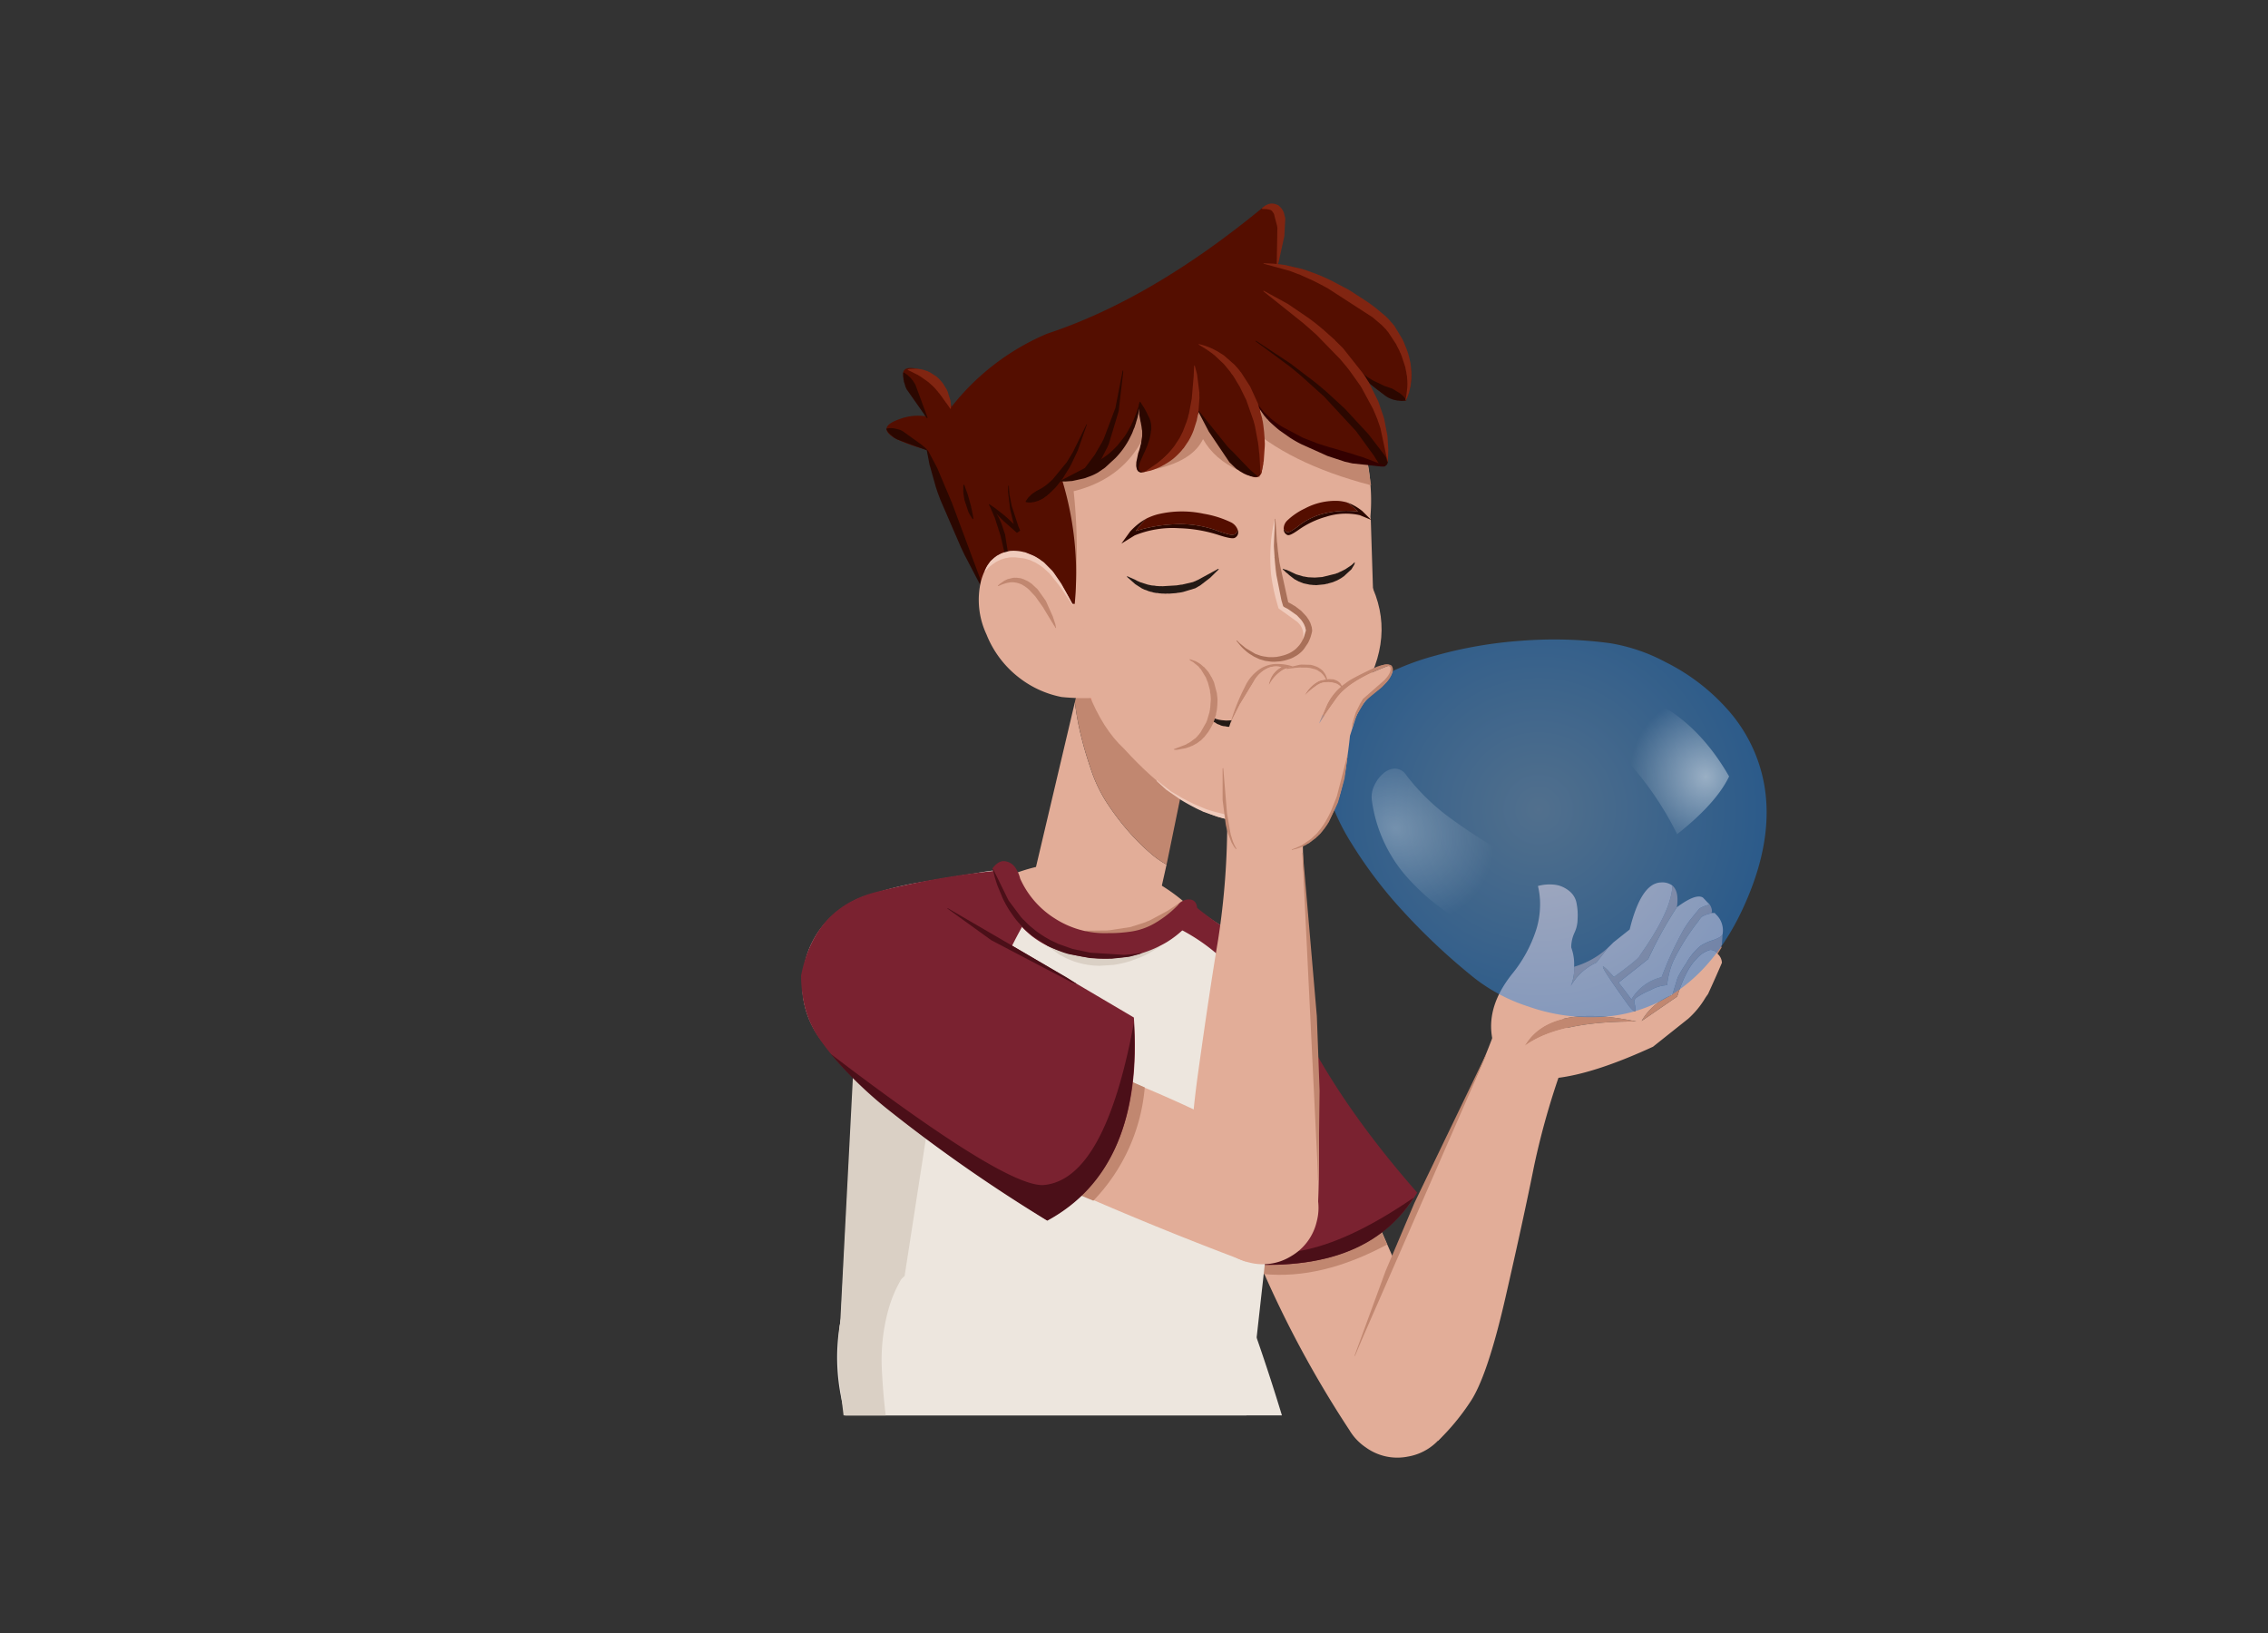 <svg xmlns="http://www.w3.org/2000/svg" xmlns:xlink="http://www.w3.org/1999/xlink" width="375" height="270" viewBox="0 0 375 270">
  <rect x="0" y="0" width="375" height="270" fill="#333333" stroke="none"/>
  <defs>
    <clipPath id="clip-path">
      <rect id="Rectangle_8661" data-name="Rectangle 8661" width="375" height="270" transform="translate(17312.434 -12428)" fill="#fff" stroke="#707070" stroke-width="1" opacity="0.59"/>
    </clipPath>
    <clipPath id="clip-path-2">
      <path id="Path_75365" data-name="Path 75365" d="M0,0H210.57V206.421H140.348l-1.041,8.435H117.666l-5.371-8.435H0Z" transform="translate(107 135)" fill="#fff"/>
    </clipPath>
    <radialGradient id="radial-gradient" cx="0.501" cy="0.501" r="0.508" gradientTransform="translate(-0.111) scale(1.221 1)" gradientUnits="objectBoundingBox">
      <stop offset="0" stop-color="#6face7" stop-opacity="0.498"/>
      <stop offset="1" stop-color="#2281e0" stop-opacity="0.498"/>
    </radialGradient>
    <radialGradient id="radial-gradient-2" cx="0.383" cy="0.477" r="0.476" gradientTransform="matrix(1.234, 0.347, -0.504, 1.034, 0.25, -0.483)" gradientUnits="objectBoundingBox">
      <stop offset="0" stop-color="#fff" stop-opacity="0.498"/>
      <stop offset="1" stop-color="#fff" stop-opacity="0"/>
    </radialGradient>
    <radialGradient id="radial-gradient-3" cx="0.526" cy="0.51" r="0.57" gradientTransform="matrix(1.285, 0.285, -0.448, 1.123, 0.031, 0.046)" gradientUnits="objectBoundingBox">
      <stop offset="0" stop-color="#fff" stop-opacity="0.298"/>
      <stop offset="1" stop-color="#fff" stop-opacity="0"/>
    </radialGradient>
  </defs>
  <g id="Mask_Group_16609" data-name="Mask Group 16609" transform="translate(-17312.434 12428)" clip-path="url(#clip-path)">
    <g id="Mask_Group_16599" data-name="Mask Group 16599" transform="translate(17310.363 -12535.4)" clip-path="url(#clip-path-2)">
      <g id="male_teen_7" data-name="male teen 7" transform="translate(125.67 139.559)">
        <g id="Group_103612" data-name="Group 103612" transform="translate(118.29 207.032) rotate(169.796)">
          <g id="Group_103601" data-name="Group 103601" transform="translate(0.026 0)">
            <g id="Group_103600" data-name="Group 103600" transform="translate(0)">
              <path id="Path_75260" data-name="Path 75260" d="M28.767,40.849,8.682,45.242Q4.424,26.073.445,12.317H.471A9.763,9.763,0,0,1,0,9.258,8.9,8.9,0,0,1,2.694,2.72,8.945,8.945,0,0,1,9.258,0,8.859,8.859,0,0,1,15.8,2.72a8.995,8.995,0,0,1,2.171,3.321A176.312,176.312,0,0,1,28.767,40.849Z" fill="#e2ad98"/>
            </g>
          </g>
          <g id="Group_103604" data-name="Group 103604" transform="translate(6.407 32.856)">
            <g id="Group_103603" data-name="Group 103603" transform="translate(0 0)">
              <g id="Group_103602" data-name="Group 103602" transform="translate(0 0)">
                <path id="Path_75261" data-name="Path 75261" d="M2.406,11.523,0,2.265q11.7-3.816,20.947-1.2L22.83,9.326Z" fill="#c18770"/>
              </g>
            </g>
          </g>
          <g id="Group_103606" data-name="Group 103606" transform="translate(0 34.596)">
            <g id="Group_103605" data-name="Group 103605" transform="translate(0 0)">
              <path id="Path_75262" data-name="Path 75262" d="M19.875,53.22a14.779,14.779,0,0,1-4.315-8.29h-.026Q12.013,28.017,0,8.083,11.3-4.758,34.834,2.8A105.5,105.5,0,0,1,45.87,39.726a16.211,16.211,0,0,1,.209,2.641,14.789,14.789,0,0,1-4.5,10.853,14.789,14.789,0,0,1-10.853,4.5A14.789,14.789,0,0,1,19.875,53.22Z" fill="#7a2230"/>
            </g>
          </g>
          <g id="Group_103609" data-name="Group 103609" transform="translate(0.706 34.581)">
            <g id="Group_103608" data-name="Group 103608" transform="translate(0 0)">
              <g id="Group_103607" data-name="Group 103607">
                <path id="Path_75263" data-name="Path 75263" d="M34.023,2.894q7.552,14.865,9.6,26.518t1.334,17.365q-4.315-32.454-13.7-40.848Q21.889-2.493,0,7.392,11.06-4.626,34.023,2.894Z" fill="#4b0f18"/>
              </g>
            </g>
          </g>
          <g id="Group_103611" data-name="Group 103611" transform="translate(27.59 73.825)">
            <g id="Group_103610" data-name="Group 103610" transform="translate(0 0)">
              <path id="Path_75264" data-name="Path 75264" d="M3.138,3.923V3.138h.785m-.785,0V2.354m3.138.785L3.138,0,0,3.138,3.138,6.276Zm-3.923,0h.785" transform="translate(0 0)" fill="none" stroke="rgba(0,0,0,0)" stroke-linecap="round" stroke-linejoin="round" stroke-width="0.089"/>
            </g>
          </g>
        </g>
        <g id="Group_103621" data-name="Group 103621" transform="matrix(0.86, 0.51, -0.51, 0.86, 123.352, 128.924)">
          <g id="Group_103614" data-name="Group 103614" transform="matrix(0.978, -0.208, 0.208, 0.978, 0, 7.99)">
            <g id="Group_103613" data-name="Group 103613" transform="translate(0 0)">
              <path id="Path_75265" data-name="Path 75265" d="M20.614,60.536a38.069,38.069,0,0,1-2.955,7.688L.009,63.334q-.026-1.987.026-3.975A371.26,371.26,0,0,1,3.643,15.428,125.242,125.242,0,0,0,4.9.052L17.424,0a127.281,127.281,0,0,0,.732,20.057q1.129,8.756,2.484,22.2T20.614,60.536Z" transform="translate(0)" fill="#e2ad98"/>
            </g>
          </g>
          <g id="Group_103616" data-name="Group 103616" transform="translate(4.735 0)">
            <g id="Group_103615" data-name="Group 103615" transform="translate(0 0)">
              <path id="Path_75266" data-name="Path 75266" d="M12.559,6.279a6.049,6.049,0,0,1-1.841,4.438,6.049,6.049,0,0,1-4.438,1.841,6.049,6.049,0,0,1-4.438-1.841A6.049,6.049,0,0,1,0,6.279,6.049,6.049,0,0,1,1.841,1.841,6.049,6.049,0,0,1,6.279,0a6.049,6.049,0,0,1,4.438,1.841A6.049,6.049,0,0,1,12.559,6.279Z" fill="#e2ad98"/>
            </g>
          </g>
          <g id="Group_103618" data-name="Group 103618" transform="translate(5.682 12.149)">
            <g id="Group_103617" data-name="Group 103617" transform="translate(0 0)">
              <path id="Path_75267" data-name="Path 75267" d="M6.48,51.488l.314,2.3q.052.052-.026.052-.052.052-.052-.026L4,39.224,2.348,27.038.021.052Q-.031,0,.047,0L.1.026,6.4,50.913Q6.454,51.305,6.48,51.488Z" fill="#c18770"/>
            </g>
          </g>
          <g id="Group_103620" data-name="Group 103620" transform="translate(19.222 65.73)">
            <g id="Group_103619" data-name="Group 103619" transform="translate(0 0)">
              <path id="Path_75268" data-name="Path 75268" d="M3.138,3.922V3.138h.784m-.784,0V2.353m3.138.784L3.138,0,0,3.138,3.138,6.276Zm-3.922,0h.784" fill="none" stroke="rgba(0,0,0,0)" stroke-linecap="round" stroke-linejoin="round" stroke-width="0.089"/>
            </g>
          </g>
        </g>
        <g id="Group_103631" data-name="Group 103631" transform="translate(0.064 165.767) rotate(-12.071)">
          <g id="Group_103623" data-name="Group 103623" transform="translate(0 32.851)">
            <g id="Group_103622" data-name="Group 103622" transform="translate(0 0)">
              <path id="Path_75269" data-name="Path 75269" d="M79.93,55.658A337.567,337.567,0,0,0,76.373,0l-68,2.929A371.5,371.5,0,0,1,0,56.286Q37.581,70.716,79.93,55.658Z" fill="#ede6de"/>
            </g>
          </g>
          <g id="Group_103625" data-name="Group 103625" transform="translate(8.155 2.099)">
            <g id="Group_103624" data-name="Group 103624" transform="translate(0 0)">
              <path id="Path_75270" data-name="Path 75270" d="M0,34.384A33.134,33.134,0,0,0,10.064,58.7a33.134,33.134,0,0,0,24.32,10.064A33.134,33.134,0,0,0,58.7,58.7a33.134,33.134,0,0,0,10.064-24.32A33.134,33.134,0,0,0,58.7,10.064,33.134,33.134,0,0,0,34.384,0a33.134,33.134,0,0,0-24.32,10.064A33.134,33.134,0,0,0,0,34.384Z" transform="translate(0 0)" fill="#ede6de"/>
            </g>
          </g>
          <g id="Group_103628" data-name="Group 103628" transform="translate(0.052 0)">
            <g id="Group_103627" data-name="Group 103627" transform="translate(0 0)">
              <g id="Group_103626" data-name="Group 103626">
                <path id="Path_75271" data-name="Path 75271" d="M41.142,9.1q.811-.026,1.648-.026.837.1,1.674.235a4.5,4.5,0,0,1,.5-.026A37.174,37.174,0,0,1,44.49,2.2a8.679,8.679,0,0,1,.131-1.177A9.6,9.6,0,0,1,44.83,0l-.471,1.491a35.454,35.454,0,0,0-21.186,5L16.347,13.6a56.523,56.523,0,0,0-6.016,10.384A48.527,48.527,0,0,0,8.265,34.106,426.341,426.341,0,0,1,0,89.32,44.548,44.548,0,0,0,7.01,91.6q4.306,1.072,6.774,1.8a36.046,36.046,0,0,0,6.146,1.2q3.681.478,7.611,1.2a38.473,38.473,0,0,0,7.951.68q4.054-.074,5.754-.131t6.957-.392a67.448,67.448,0,0,0,9.6-1.229q4.223-.732,7.245-1.517,3.051-.785,3.766-.994.709-.183,1.412-.392.706-.235,1.412-.445-.549.1-1.072.235-4.289.837-8.736,1.334-3.165.366-6.382.68a114.042,114.042,0,0,1-11.691.392,62.433,62.433,0,0,1-7.245-.575,59.135,59.135,0,0,1-10.2-2.328,22.934,22.934,0,0,1-7.14-3.949,13.754,13.754,0,0,1-4.708-7.35,36.778,36.778,0,0,1-1.02-5.937,89.008,89.008,0,0,1-.34-10.776q.131-4.054.392-8.16.157-2.8.445-5.6.343-3.139.6-7.48.279-4.341,1.125-9.494a31.248,31.248,0,0,1,3.269-9.625,20.961,20.961,0,0,1,6.722-7.4,43.024,43.024,0,0,1,6.225-3.609A28.315,28.315,0,0,1,41.142,9.1Z" fill="#dad0c5"/>
              </g>
            </g>
          </g>
          <g id="Group_103630" data-name="Group 103630" transform="translate(36.827 93.217)">
            <g id="Group_103629" data-name="Group 103629" transform="translate(0 0)">
              <path id="Path_75272" data-name="Path 75272" d="M3.139,2.354v.785h.785m-.785,0v.785m3.139-.785L3.139,6.277,0,3.139,3.139,0Zm-3.923,0h.785" fill="none" stroke="rgba(0,0,0,0)" stroke-linecap="round" stroke-linejoin="round" stroke-width="0.089"/>
            </g>
          </g>
        </g>
        <g id="Group_103656" data-name="Group 103656" transform="translate(12.638 103.857) rotate(8.505)">
          <g id="Group_103633" data-name="Group 103633" transform="translate(29.687 0)">
            <g id="Group_103632" data-name="Group 103632" transform="translate(0)">
              <path id="Path_75273" data-name="Path 75273" d="M31.649,18.782l2.589-12.4a29.558,29.558,0,0,0-8.527-4.891A26.907,26.907,0,0,0,17.106,0,28.853,28.853,0,0,0,.6,4.971L0,18.782Z" fill="#e2ad98"/>
            </g>
          </g>
          <g id="Group_103635" data-name="Group 103635" transform="translate(8.239 3.062)">
            <g id="Group_103634" data-name="Group 103634" transform="translate(0 0)">
              <path id="Path_75274" data-name="Path 75274" d="M73.237,20.689a18.219,18.219,0,0,0-2.773-9.155Q67.941,7.542,61.833,5.1a53.229,53.229,0,0,1-8.37-3.923q-2.134,5.676-9.1,9.73Q37.421,14.988,32.2,9.652,27,4.342,25.685,3.217A11.164,11.164,0,0,1,23.253,0,43.447,43.447,0,0,0,17.76,1.517q-4.6,1.446-9.207,2.956A54.6,54.6,0,0,0,0,8.161L6.905,80.142q2.72-3.714,5.7-7.193,2.668-3.113,5.6-6.042l1.1-1.1,1.1-1.046q2.119-1.936,4.394-3.688a44.065,44.065,0,0,1,8.762-5.153,27.82,27.82,0,0,1,8.605-2.2,26.329,26.329,0,0,1,8.5.759,32.061,32.061,0,0,1,8.344,3.662,38.758,38.758,0,0,1,5.205,3.819,55.614,55.614,0,0,1,4.6,4.447,69.211,69.211,0,0,1,6.434,7.978Z" transform="translate(0)" fill="#ede6de"/>
            </g>
          </g>
          <g id="Group_103637" data-name="Group 103637" transform="translate(0.262 9.313)">
            <g id="Group_103636" data-name="Group 103636" transform="translate(0 0)">
              <path id="Path_75275" data-name="Path 75275" d="M30.707,15.354A14.792,14.792,0,0,0,26.208,4.5,14.792,14.792,0,0,0,15.354,0,14.792,14.792,0,0,0,4.5,4.5,14.792,14.792,0,0,0,0,15.354,14.792,14.792,0,0,0,4.5,26.208a14.792,14.792,0,0,0,10.855,4.5,14.792,14.792,0,0,0,10.855-4.5A14.792,14.792,0,0,0,30.707,15.354Z" transform="translate(0 0)" fill="#ede6de"/>
            </g>
          </g>
          <g id="Group_103640" data-name="Group 103640" transform="translate(10.802 37.117)">
            <g id="Group_103639" data-name="Group 103639" transform="translate(0 0)">
              <g id="Group_103638" data-name="Group 103638">
                <path id="Path_75276" data-name="Path 75276" d="M13.653,0Q.026,2.223,0,2.2L4.29,46.348l9.181-11.3Z" fill="#dad0c5"/>
              </g>
            </g>
          </g>
          <g id="Group_103645" data-name="Group 103645" transform="translate(0 3.454)">
            <g id="Group_103642" data-name="Group 103642" transform="translate(0 0)">
              <g id="Group_103641" data-name="Group 103641" transform="translate(0 0)">
                <path id="Path_75277" data-name="Path 75277" d="M31.387,21.448A75.241,75.241,0,0,1,36.252,5.493L30.132,0A134.8,134.8,0,0,0,10.462,6.513Q.507,10.563,0,22.128,1.392,30.914,8,34.6l.5.262q.333.185.654.34.072.031.131.052l.445.183a14.162,14.162,0,0,0,4.316,1.046,15.614,15.614,0,0,0,1.569.078,14.792,14.792,0,0,0,10.855-4.5,14.436,14.436,0,0,0,1.1-1.229Q30.323,27.852,31.387,21.448Z" fill="#7a2230"/>
              </g>
            </g>
            <g id="Group_103644" data-name="Group 103644" transform="translate(60.106 1.046)">
              <g id="Group_103643" data-name="Group 103643" transform="translate(0 0)">
                <path id="Path_75278" data-name="Path 75278" d="M10.515,9.625q5,3.973,8.448,12.163,1.606,3.788,2.8,7.193a70.463,70.463,0,0,1-.1-8.265,20.981,20.981,0,0,0-.445-5.65Q21,12.455,18.126,9.39a19.626,19.626,0,0,0-6.565-5.022A53.151,53.151,0,0,1,2.459,0L0,3.976A31.366,31.366,0,0,1,10.515,9.625Z" transform="translate(0)" fill="#7a2230"/>
              </g>
            </g>
          </g>
          <g id="Group_103647" data-name="Group 103647" transform="translate(45.354 4.134)">
            <g id="Group_103646" data-name="Group 103646" transform="translate(0 0)">
              <path id="Path_75279" data-name="Path 75279" d="M10.253,3.923,10.1,4l-.5.314L7.324,5.44,3.95,6.487l-.157.026-.157.052L.052,7.141H.026L0,7.193l.026.026.209.052,1.412.1.131.026,1.8-.052.34-.052h.183l1.465-.262,1.543-.445a12.217,12.217,0,0,0,1.543-.6L9.416,5.6l2.328-1.569,2.04-2.066L14.673.706l.1-.131.183-.34.1-.157Q15.092.052,15.04,0h-.052l-.131.157L13.758,1.2l-.1.078-.314.288-.1.078-.209.209Z" fill="#c18770"/>
            </g>
          </g>
          <g id="Group_103649" data-name="Group 103649" transform="translate(37.194 12.033)">
            <g id="Group_103648" data-name="Group 103648" transform="translate(0 0)">
              <path id="Path_75280" data-name="Path 75280" d="M16.714,1.648l-.575.235-.209.052a17.636,17.636,0,0,1-1.752.549q-.785.209-.915.235l-1.412.288h-.131l-.1.026L9.39,3.191l-.131.026-.1-.026H8.422L6.984,3.06,4.551,2.537,1.909,1.569.942,1.1.732,1.02.575.915.078.68Q0,.6,0,.706V.759L1.6,2.145l.131.078.575.418,2.328,1.2h.052l1.046.366.131.026.1.052.262.052a10.952,10.952,0,0,0,2.066.366,13.435,13.435,0,0,0,2.2.026l.811-.078,2.328-.5.262-.078.1-.052L14.124,4l.5-.183A17.344,17.344,0,0,0,16.4,3.06l1.491-.837a12.885,12.885,0,0,0,1.2-.811L20.715.078V0h-.078L19.12.68l-.078.026-.575.262-.157.052-.157.078-1.229.5Z" fill="#dad0c5"/>
            </g>
          </g>
          <g id="Group_103651" data-name="Group 103651" transform="translate(28.667 1.884)">
            <g id="Group_103650" data-name="Group 103650" transform="translate(0 0)">
              <path id="Path_75281" data-name="Path 75281" d="M22,13.183a19,19,0,0,0,8.265-3.871,16.626,16.626,0,0,0,2.694-2.851A9.073,9.073,0,0,0,34.474,3.14q-.209-1.334-1.255-1.412A2.188,2.188,0,0,0,31.23,2.957a18.048,18.048,0,0,1-3.322,3.5A10.857,10.857,0,0,1,24.43,8.345a23.752,23.752,0,0,1-3.923.889,15.266,15.266,0,0,1-9.024-1.072,15.051,15.051,0,0,1-6.7-5.7A5.28,5.28,0,0,0,3.636.707,2.385,2.385,0,0,0,1.857,0Q.811,0,0,1.492A25.659,25.659,0,0,0,4.133,8.24a14.26,14.26,0,0,0,8.736,5.022A22.059,22.059,0,0,0,22,13.183Z" transform="translate(0 0)" fill="#7a2230"/>
            </g>
          </g>
          <g id="Group_103653" data-name="Group 103653" transform="translate(28.751 3.486)">
            <g id="Group_103652" data-name="Group 103652" transform="translate(0 0)">
              <path id="Path_75282" data-name="Path 75282" d="M19.3,12.053q.994-.1,2.38-.34l2.773-.732,1.569-.68.314-.183q.078,0,.026-.052,0-.078-.052-.026l-.1.026-.418.157-.209.052-.131.052-.418.1q-.314.1-1.491.366l-5.545.471-3.034-.183-2.432-.471-1.36-.418A19.389,19.389,0,0,1,8.574,9.045L7.4,8.339q-.654-.445-1.1-.811l-.157-.078-.1-.1-.262-.209L3.343,4.729.1.047Q.1-.031.047.021q-.078,0-.026.052L.544,1.329q.445.942.706,1.386L2.3,4.467A19.662,19.662,0,0,0,3.761,6.377l.915.968A11.753,11.753,0,0,0,5.7,8.26a12.781,12.781,0,0,0,1.151.889l1.229.785,2.746,1.255a23.971,23.971,0,0,0,2.929.732l.706.1,3.531.131Z" fill="#4b0f18"/>
            </g>
          </g>
          <g id="Group_103655" data-name="Group 103655" transform="translate(46.27 79.176)">
            <g id="Group_103654" data-name="Group 103654" transform="translate(0 0)">
              <path id="Path_75283" data-name="Path 75283" d="M3.139,2.354v.785h.785m-.785,0v.785m3.139-.785L3.139,6.277,0,3.139,3.139,0Zm-3.923,0h.785" fill="none" stroke="rgba(0,0,0,0)" stroke-linecap="round" stroke-linejoin="round" stroke-width="0.089"/>
            </g>
          </g>
        </g>
        <g id="Group_103675" data-name="Group 103675" transform="matrix(0.238, -0.971, 0.971, 0.238, 1.975, 158)">
          <g id="Group_103658" data-name="Group 103658" transform="translate(1.255 48.148)">
            <g id="Group_103657" data-name="Group 103657" transform="translate(0 0)">
              <path id="Path_75284" data-name="Path 75284" d="M18.176,37.268a218.716,218.716,0,0,0,6.8-33.293L5.178,0Q2.03,17.309,0,34.339Z" transform="translate(0 0)" fill="#e2ad98"/>
            </g>
          </g>
          <g id="Group_103660" data-name="Group 103660" transform="translate(1.229 73.804)">
            <g id="Group_103659" data-name="Group 103659" transform="translate(0 0)">
              <path id="Path_75285" data-name="Path 75285" d="M18.516,9.258A8.945,8.945,0,0,0,15.8,2.694,8.9,8.9,0,0,0,9.258,0,8.989,8.989,0,0,0,2.694,2.694,8.989,8.989,0,0,0,0,9.258,8.9,8.9,0,0,0,2.694,15.8a8.945,8.945,0,0,0,6.564,2.72A8.859,8.859,0,0,0,15.8,15.8,8.859,8.859,0,0,0,18.516,9.258Z" transform="translate(0 0)" fill="#e2ad98"/>
            </g>
          </g>
          <g id="Group_103663" data-name="Group 103663" transform="translate(5.021 44.879)">
            <g id="Group_103662" data-name="Group 103662" transform="translate(0 0)">
              <g id="Group_103661" data-name="Group 103661">
                <path id="Path_75286" data-name="Path 75286" d="M1.648,0,0,10.749a30.707,30.707,0,0,0,20.216,3.792L21.969,4.6Z" fill="#c18770"/>
              </g>
            </g>
          </g>
          <g id="Group_103665" data-name="Group 103665" transform="translate(16.581 0)">
            <g id="Group_103664" data-name="Group 103664" transform="translate(0 0)">
              <path id="Path_75287" data-name="Path 75287" d="M30.7,15.352A14.79,14.79,0,0,0,26.205,4.5,14.79,14.79,0,0,0,15.352,0,14.79,14.79,0,0,0,4.5,4.5,14.79,14.79,0,0,0,0,15.352,14.79,14.79,0,0,0,4.5,26.205a14.79,14.79,0,0,0,10.854,4.5,14.79,14.79,0,0,0,10.854-4.5A14.79,14.79,0,0,0,30.7,15.352Z" transform="translate(0 0)" fill="#7a2230"/>
            </g>
          </g>
          <g id="Group_103667" data-name="Group 103667" transform="translate(0.052 4.184)">
            <g id="Group_103666" data-name="Group 103666" transform="translate(0 0)">
              <path id="Path_75288" data-name="Path 75288" d="M35.987,50.737l10.827-35.96L21.341,0Q12.344,7.924,0,44.774,12.449,58.3,35.987,50.737Z" transform="translate(0)" fill="#7a2230"/>
            </g>
          </g>
          <g id="Group_103670" data-name="Group 103670" transform="translate(0 7.663)">
            <g id="Group_103669" data-name="Group 103669" transform="translate(0 0)">
              <g id="Group_103668" data-name="Group 103668" transform="translate(0 0)">
                <path id="Path_75289" data-name="Path 75289" d="M11.35,11.873A257.121,257.121,0,0,0,0,41.348q11.966,13.192,35.15,6.12-26.1,1.491-29.527-7.977Q3.531,33.737,18.255,0A67.251,67.251,0,0,0,11.35,11.873Z" fill="#4b0f18"/>
              </g>
            </g>
          </g>
          <g id="Group_103672" data-name="Group 103672" transform="translate(39.13 20.666)">
            <g id="Group_103671" data-name="Group 103671" transform="translate(0 0)">
              <path id="Path_75290" data-name="Path 75290" d="M7.056.047,3.709,8.311.126,22.8l-.1.811q-.052.052.026.052L.1,23.637l.575-1.674L7.135.073Q7.187.021,7.108.021,7.056-.031,7.056.047Z" fill="#4b0f18"/>
            </g>
          </g>
          <g id="Group_103674" data-name="Group 103674" transform="translate(28.795 12.213)">
            <g id="Group_103673" data-name="Group 103673" transform="translate(0 0)">
              <path id="Path_75291" data-name="Path 75291" d="M3.138,2.354v.785h.785m-.785,0v.785m3.138-.785L3.138,6.277,0,3.138,3.138,0Zm-3.923,0h.785" fill="none" stroke="rgba(0,0,0,0)" stroke-linecap="round" stroke-linejoin="round" stroke-width="0.089"/>
            </g>
          </g>
        </g>
        <g id="Group_103684" data-name="Group 103684" transform="translate(108.118 169.517) rotate(170.162)">
          <g id="Group_103677" data-name="Group 103677" transform="matrix(0.978, 0.208, -0.208, 0.978, 14.183, 0)">
            <g id="Group_103676" data-name="Group 103676" transform="translate(0 0)">
              <path id="Path_75292" data-name="Path 75292" d="M20.615,7.688A38.071,38.071,0,0,0,17.66,0L.009,4.89Q-.017,6.877.035,8.865A371.268,371.268,0,0,0,3.644,52.8,125.244,125.244,0,0,1,4.9,68.173l12.526.052a127.284,127.284,0,0,1,.732-20.057q1.129-8.756,2.484-22.2T20.615,7.688Z" fill="#e2ad98"/>
            </g>
          </g>
          <g id="Group_103679" data-name="Group 103679" transform="translate(4.735 62.166)">
            <g id="Group_103678" data-name="Group 103678" transform="translate(0 0)">
              <path id="Path_75293" data-name="Path 75293" d="M12.559,6.28a6.049,6.049,0,0,0-1.841-4.438A6.049,6.049,0,0,0,6.28,0,6.049,6.049,0,0,0,1.841,1.841,6.049,6.049,0,0,0,0,6.28a6.049,6.049,0,0,0,1.841,4.438A6.049,6.049,0,0,0,6.28,12.559a6.049,6.049,0,0,0,4.438-1.841A6.049,6.049,0,0,0,12.559,6.28Z" fill="#e2ad98"/>
            </g>
          </g>
          <g id="Group_103681" data-name="Group 103681" transform="translate(5.682 8.712)">
            <g id="Group_103680" data-name="Group 103680" transform="translate(0 0)">
              <path id="Path_75294" data-name="Path 75294" d="M6.48,2.374l.314-2.3Q6.846.021,6.768.021q-.052-.052-.052.026L4,14.639,2.348,26.825.021,53.812q-.052.052.026.052L.1,53.838,6.4,2.95Q6.454,2.557,6.48,2.374Z" fill="#c18770"/>
            </g>
          </g>
          <g id="Group_103683" data-name="Group 103683" transform="translate(19.223 2.718)">
            <g id="Group_103682" data-name="Group 103682" transform="translate(0 0)">
              <path id="Path_75295" data-name="Path 75295" d="M3.138,2.354v.785h.785m-.785,0v.785m3.138-.785L3.138,6.276,0,3.138,3.138,0Zm-3.923,0h.785" fill="none" stroke="rgba(0,0,0,0)" stroke-linecap="round" stroke-linejoin="round" stroke-width="0.089"/>
            </g>
          </g>
        </g>
        <g id="Group_103689" data-name="Group 103689" transform="matrix(0.978, 0.207, -0.207, 0.978, 57.12, 66.499)">
          <g id="Group_103686" data-name="Group 103686" transform="translate(0 0)">
            <g id="Group_103685" data-name="Group 103685" transform="translate(0 0)">
              <path id="Path_75296" data-name="Path 75296" d="M21.081,23.147a15.107,15.107,0,0,1-2.459-.994,35.554,35.554,0,0,1-4.891-3.112A42.866,42.866,0,0,1,9.311,15.2a23.835,23.835,0,0,1-3.636-4.708q-1.6-2.668-2.8-5.153A46.1,46.1,0,0,1,.68,0L0,29.4l21,.314Z" transform="translate(0 17.681)" fill="#e2ad98"/>
              <path id="Path_75297" data-name="Path 75297" d="M20.218,9.285h-.131a9.589,9.589,0,0,0-2.9-6.356A9.625,9.625,0,0,0,10.122,0,9.742,9.742,0,0,0,3.008,2.929,9.7,9.7,0,0,0,.1,10.017q0,.288.026.575L0,17.681a46.1,46.1,0,0,0,2.2,5.336Q3.4,25.5,5,28.169a23.835,23.835,0,0,0,3.636,4.708,42.867,42.867,0,0,0,4.42,3.845,35.553,35.553,0,0,0,4.891,3.112,15.107,15.107,0,0,0,2.459.994Z" transform="translate(0.68 0)" fill="#c18770"/>
            </g>
          </g>
          <g id="Group_103688" data-name="Group 103688" transform="translate(6.513 50.348)">
            <g id="Group_103687" data-name="Group 103687" transform="translate(0 0)">
              <path id="Path_75298" data-name="Path 75298" d="M3.139,2.354v.785h.785m-.785,0v.785m3.139-.785L3.139,6.277,0,3.139,3.139,0Zm-3.923,0h.785" fill="none" stroke="rgba(0,0,0,0)" stroke-linecap="round" stroke-linejoin="round" stroke-width="0.089"/>
            </g>
          </g>
        </g>
        <g id="Group_103803" data-name="Group 103803" transform="matrix(0.997, -0.073, 0.073, 0.997, 20.586, 6.334)">
          <g id="Group_103690" data-name="Group 103690" transform="translate(29.675 65.337)">
            <path id="Path_75299" data-name="Path 75299" d="M20.023,10.011a9.6,9.6,0,0,1-2.94,7.071,9.6,9.6,0,0,1-7.071,2.94,9.663,9.663,0,0,1-7.091-2.94A9.631,9.631,0,0,1,0,10.011,9.7,9.7,0,0,1,2.921,2.921,9.7,9.7,0,0,1,10.011,0a9.631,9.631,0,0,1,7.071,2.921A9.663,9.663,0,0,1,20.023,10.011Z" transform="translate(0 0)" fill="none" stroke="red" stroke-linecap="round" stroke-linejoin="round" stroke-width="0.089"/>
          </g>
          <g id="Group_103704" data-name="Group 103704" transform="translate(17.864 17.21)">
            <g id="Group_103692" data-name="Group 103692" transform="translate(0 0)">
              <g id="Group_103691" data-name="Group 103691" transform="translate(0 0)">
                <path id="Path_75300" data-name="Path 75300" d="M52.336,8.971A29.54,29.54,0,0,0,30.654,0,29.54,29.54,0,0,0,8.971,8.971,29.54,29.54,0,0,0,0,30.654a29.5,29.5,0,0,0,4.682,16.4l.026.131Q15.722,62.593,31.386,64.629q18.521,1.82,28.9-12.554l.68-16.452-.157.654a31.065,31.065,0,0,0,.5-5.623A29.54,29.54,0,0,0,52.336,8.971Z" fill="#e2ad98"/>
              </g>
            </g>
            <g id="Group_103703" data-name="Group 103703" transform="translate(6.68 13.174)">
              <g id="Group_103694" data-name="Group 103694" transform="matrix(0.566, 0.824, -0.824, 0.566, 18.299, 0.229)">
                <g id="Group_103693" data-name="Group 103693" transform="translate(0 0)">
                  <path id="Path_75301" data-name="Path 75301" d="M3.348,1.177,0,0,.235,20.4l2.511,1.8Q10.014,11.054,3.348,1.177Z" fill="#c18770"/>
                </g>
              </g>
              <g id="Group_103696" data-name="Group 103696" transform="translate(16.729 1.237)">
                <g id="Group_103695" data-name="Group 103695" transform="translate(0 0)">
                  <path id="Path_75302" data-name="Path 75302" d="M9.1.392,1.8,6.617,0,11.037Q13.591,10.256,11.508,0Z" transform="translate(0)" fill="#c18770"/>
                </g>
              </g>
              <g id="Group_103698" data-name="Group 103698" transform="translate(26.38 1.106)">
                <g id="Group_103697" data-name="Group 103697" transform="translate(0 0)">
                  <path id="Path_75303" data-name="Path 75303" d="M10.07,13.574l.183-5.362L4.813,0,0,1.517Q.414,10.361,10.07,13.574Z" transform="translate(0 0)" fill="#c18770"/>
                </g>
              </g>
              <g id="Group_103700" data-name="Group 103700" transform="translate(37.165 0) rotate(25.988)">
                <g id="Group_103699" data-name="Group 103699" transform="translate(0 0)">
                  <path id="Path_75304" data-name="Path 75304" d="M23.356,7.846,21.107,4.054,0,0V5.989Q9.237,9.624,23.356,7.846Z" fill="#c18770"/>
                </g>
              </g>
              <g id="Group_103702" data-name="Group 103702" transform="translate(0.042 13.765)">
                <g id="Group_103701" data-name="Group 103701" transform="translate(0 0)">
                  <path id="Path_75305" data-name="Path 75305" d="M.732,0,0,14.1l4.42,4.786A94.3,94.3,0,0,0,5.519,0Z" fill="#c18770"/>
                </g>
              </g>
            </g>
          </g>
          <g id="Group_103709" data-name="Group 103709" transform="translate(27.646 62.458)">
            <g id="Group_103706" data-name="Group 103706" transform="translate(0 0)">
              <g id="Group_103705" data-name="Group 103705" transform="translate(0 0)">
                <path id="Path_75306" data-name="Path 75306" d="M7.69,25.684q8.3,10.61,16.452,12.973t11.3.026Q42.108,27.7,48.178,18.492,54.248,9.311,49.747,0L0,1.125Q1.147,18.7,7.69,25.684Z" fill="#e2ad98"/>
              </g>
            </g>
            <g id="Group_103708" data-name="Group 103708" transform="translate(12.672 31.295)">
              <g id="Group_103707" data-name="Group 103707" transform="translate(0 0)">
                <path id="Path_75307" data-name="Path 75307" d="M26.77.9q.078-.078-.026-.078h-.052l-2.877,3.9-.026.078-.026.052-.078.1q-.523.706-.68.889l-.732.732-.131.1-.052.052-.052.026-.366.288-.523.288L20.6,7.52a2.856,2.856,0,0,1-.6.1h-.078l-.052.026h-.523L13.8,7.127,13.718,7.1h-.1l-2.877-.706-.026-.026h-.052l-.785-.262A12.7,12.7,0,0,1,8.54,5.636l-.654-.262L7.729,5.3,7.65,5.27l-.078-.052L6.081,4.459Q5.139,3.936,3.989,3.2l-1.7-1.177L.144.092.092.013Q.065-.013.013.013q-.026.052,0,.078L.065.17,1.478,1.661l2.3,1.857q1.229.863,2.066,1.36a13.056,13.056,0,0,0,1.177.68l.288.183.078.026,2.275.994L10.37,7l.078.052H10.5l.052.026,2.9.811h.052l.026.026h.026l.078.026,3.4.575q.523.052,1.517.157l1.517.052A4.289,4.289,0,0,0,21.617,8.3l.654-.392.471-.418.078-.052.915-.994a8.048,8.048,0,0,0,.654-1.072l.157-.262.1-.235Z" fill="#f0cbbc"/>
              </g>
            </g>
          </g>
          <g id="Group_103752" data-name="Group 103752" transform="translate(0 0)">
            <g id="Group_103711" data-name="Group 103711" transform="translate(0.025 0.217)">
              <g id="Group_103710" data-name="Group 103710" transform="translate(0 0)">
                <path id="Path_75308" data-name="Path 75308" d="M82.86,19.713q-9.128-8.867-16.347-9.7a18.315,18.315,0,0,0,.471-8.187Q66.7-.714,64.813.28,45.275,14.116,27.647,18.536a39.771,39.771,0,0,0-14.882,9.076q-.927.892-1.8,1.857Q10.332,25.022,7.4,23.4q-5-2.249-3.766,1.36,1.909,3.976,3.086,5.963a8.63,8.63,0,0,0-4.577.157q-3.871,1.072-.758,3.139a27.02,27.02,0,0,0,5,2.2q.03.144.052.288a100.885,100.885,0,0,0,8.474,25.161l14.019,1.779a53.166,53.166,0,0,0-.549-20.453,18.251,18.251,0,0,0,3.243-.628q6.826-1.622,10.462-10.933a18.545,18.545,0,0,1-.732,8.291q-1.386,4.342,2.249,2.066a26.538,26.538,0,0,0,8.16-8.553,52.878,52.878,0,0,0,5.1,8.971q4.917,5.283,4.708-.418l.235-8.422.157.209a19.856,19.856,0,0,0,3.217,3.5,32.526,32.526,0,0,0,4.08,2.9,25.471,25.471,0,0,0,3.923,1.909q2.589.942,4.577,1.517a22.38,22.38,0,0,0,3.217.732q1.229.131,1.412-1.229a11.163,11.163,0,0,0-.1-3.191q-.366-2.3-.863-4.577a30.949,30.949,0,0,0-1.36-4.473l-.157-.418q3.374,3.688,6.068,3.662Q89.556,27.3,82.86,19.713Z" fill="#540e00"/>
              </g>
            </g>
            <g id="Group_103713" data-name="Group 103713" transform="translate(61.974 22.454)">
              <g id="Group_103712" data-name="Group 103712" transform="translate(0 0)">
                <path id="Path_75309" data-name="Path 75309" d="M.013.013q-.026.052,0,.078L5.139,4.486q.34.288,1.8,1.7l3.688,3.845L15.471,16.1l2.694,4.342.314.628.052.052.34.706a.809.809,0,0,0,.471.392.892.892,0,0,0,.6-.052.713.713,0,0,0,.366-.471.8.8,0,0,0-.026-.6l-.026-.026-.418-.732-2.38-3.609-3.426-4.289a4.4,4.4,0,0,0-.445-.5L11.26,9.455Q9.952,8.147,9.3,7.546l-3.845-3.4L.092.013Q.065-.013.013.013Z" fill="#2b0700"/>
              </g>
            </g>
            <g id="Group_103715" data-name="Group 103715" transform="translate(32.273 25.742)">
              <g id="Group_103714" data-name="Group 103714" transform="translate(0 0)">
                <path id="Path_75310" data-name="Path 75310" d="M7.457.021Q7.4-.031,7.4.047L5.757,6.089,3.429,11.111l-.209.314-.078.157L1.755,13.6.212,15.374A.668.668,0,0,0,0,15.923a.7.7,0,0,0,.235.549.783.783,0,0,0,.575.235.859.859,0,0,0,.549-.262l.026-.052.262-.34.1-.1.366-.471,1.935-3.165.078-.183.1-.157L6.254,6.664,7.483.256V.073Q7.535.021,7.457.021Z" fill="#2b0700"/>
              </g>
            </g>
            <g id="Group_103717" data-name="Group 103717" transform="translate(23.755 34.19)">
              <g id="Group_103716" data-name="Group 103716" transform="translate(0 0)">
                <path id="Path_75311" data-name="Path 75311" d="M9.332.021q-.052-.052-.052.026L6.716,4.441,5.591,6.01,3.054,8.678l-.811.628-.1.052-.078.078-.445.288-.078.026L1.3,9.908l-.078.026-.183.1-.078.026-.288.157L.6,10.248l-.131.078H.439a.713.713,0,0,0-.392.445.8.8,0,0,0,.026.6.713.713,0,0,0,.445.392.8.8,0,0,0,.6-.026l.209-.1.078-.052.026-.026.052-.026.235-.157.078-.026.549-.392.078-.078.078-.052.392-.314.078-.078.1-.078a7.159,7.159,0,0,0,.811-.785l.837-.915,1.36-1.883.078-.157.1-.131L7.553,4.206,9.358.073Q9.41.021,9.332.021Z" fill="#2b0700"/>
              </g>
            </g>
            <g id="Group_103719" data-name="Group 103719" transform="translate(51.648 33.313)">
              <g id="Group_103718" data-name="Group 103718" transform="translate(0 0)">
                <path id="Path_75312" data-name="Path 75312" d="M.139.035a.085.085,0,0,0-.1-.026q-.052.078-.026.1L1.5,3.54,4.534,8.849l.994,1.1.235.209.131.078.235.209.68.471.131.052.1.078.445.209.1.026.288.131.183.052h.078l.5.1h.288a.069.069,0,0,0,.078-.078l-.026-.052H8.954l-.1-.131-.471-.418-.1-.131-.131-.1-.078-.078L8.012,10.5,7.646,10.1,5.161,7.1A10.965,10.965,0,0,1,4.3,6.077Z" fill="#2b0700"/>
              </g>
            </g>
            <g id="Group_103721" data-name="Group 103721" transform="translate(28.117 31.409)">
              <g id="Group_103720" data-name="Group 103720" transform="translate(0 0)">
                <path id="Path_75313" data-name="Path 75313" d="M13.653.683,13.574.84l-.157.418a2.782,2.782,0,0,0-.209.471l-.078.1-.183.418-.078.131-.052.131-.235.445-.1.157-.157.314-.418.628a11.344,11.344,0,0,1-.915,1.282L9.834,6.594q-.732.68-1.308,1.125a13.459,13.459,0,0,1-1.465.915L6.3,9.027l-.026.026-.052.026-.1.026L.262,11.642l-.209.1q-.052,0-.052.1l.078.026.34.052H.575l.157.026h1.2l1.988-.288.758-.209a8.847,8.847,0,0,0,1.6-.6l1.2-.706L9.311,8.687a14.272,14.272,0,0,0,1.334-1.36,14.673,14.673,0,0,0,1.072-1.439l.549-.915.052-.1.052-.078.34-.732.1-.157.209-.523L13.1,3.22l.052-.183.34-.889.026-.157.052-.131L13.888.736l.026-.157.078-.235.026-.235Q14.1.029,13.967.029q-.078-.078-.078.052Z" fill="#2b0700"/>
              </g>
            </g>
            <g id="Group_103723" data-name="Group 103723" transform="translate(79.164 29.111)">
              <g id="Group_103722" data-name="Group 103722" transform="translate(0 0)">
                <path id="Path_75314" data-name="Path 75314" d="M6.939,4.917V4.865L6.7,4.525l-.078-.078L6.6,4.394V4.368H6.572V4.342l-.549-.575L4.768,2.877,3.538,2.354,1.708,1.308.792.654.3.183.269.131.217.1.164.026a.065.065,0,0,0-.1,0q-.1,0-.026.078L.06.183.086.235.112.314.4.837l.732.968L3.486,3.923a4.659,4.659,0,0,0,.654.471l.157.078.078.052.078.026.34.157.706.209h.078l.654.1L6.86,5Q6.991,5,6.939,4.917Z" fill="#2b0700"/>
              </g>
            </g>
            <g id="Group_103725" data-name="Group 103725" transform="translate(40.763 31.104)">
              <g id="Group_103724" data-name="Group 103724" transform="translate(0 0)">
                <path id="Path_75315" data-name="Path 75315" d="M2.053,1.172l-.026-.078L1.609.335,1.582.256,1.452.047q0-.078-.1-.026L1.321.073,1.295.1,1.216.387l-.1,1.7.131,1.177v.052l.026.026V3.5l.026.026v.183l.026.1V3.97l.026.078v.1l.026.471.026.131v.131a5.068,5.068,0,0,1-.1,1.046q-.052.288-.262,1.046L.9,7.344l-.026.131-.209.575-.026.026V8.1l-.157.366L.065,9.908l-.052.445a1.476,1.476,0,0,0,0,.392l.052.366.157.314.209.157.1.052H.615v.026H.772q.078.052.078-.052,0-.078-.052-.078L.772,11.5H.719l-.026-.026H.667v-.026H.615L.562,11.4l-.1-.157a.464.464,0,0,1-.052-.209.654.654,0,0,1,0-.262l.209-.706L1.452,8.5V8.469h.026V8.443l.052-.052.523-1.02q.1-.209.471-1.125l.183-.6.026-.131.052-.157.052-.314.052-.157.052-.314.026-.706-.026-.078V3.63l-.078-.445L2.786,2.95V2.9L2.341,1.8l-.026-.1-.052-.078L2.105,1.25Z" fill="#2b0700"/>
              </g>
            </g>
            <g id="Group_103727" data-name="Group 103727" transform="translate(11.927 42.633)">
              <g id="Group_103726" data-name="Group 103726" transform="translate(0 0)">
                <path id="Path_75316" data-name="Path 75316" d="M.209.026.157,0,.1.1.078.183V.314L.052.445V.6L.026.785v.1L0,.968v.706l.026.078L.052,2.2l.026.131v.157L.6,4.577.785,5l.052.078.026.1.1.157.157.314.026.026.052.078.052.052.052.026.026-.052V5.519l-.052-.471v-.1l-.026-.1-.078-.68-.052-.235L1.1,3.662.706,1.7.68,1.648V1.6L.34.418.314.288.288.235V.183L.235.1Z" transform="translate(0)" fill="#2b0700"/>
              </g>
            </g>
            <g id="Group_103729" data-name="Group 103729" transform="translate(16.007 43.339)">
              <g id="Group_103728" data-name="Group 103728" transform="translate(0 0)">
                <path id="Path_75317" data-name="Path 75317" d="M3.374.392,3.3.994l.131,2.929.418,2.485L2.772,5.231l-.078-.052-.131-.157-.314-.288L2.2,4.656,2.119,4.6.811,3.426.732,3.374.078,2.851q-.017-.017-.052,0H0v.078l.1.235.026.1.052.078L.706,4.891l.078.183.732,3.034V8.16l.026.052.026.131.026.262.052.235.209,1.439.052.235.34,2.511v.1l.026.078.052.288.052.026.026-.052.052-.262v-.1l.026-.1.1-1.648L2.3,8.082V8l-.026-.052L1.8,6.068l-.052-.1-.235-.68-.392-.811.471.6.078.078.052.078.418.471L2.2,5.78,4.263,7.9l.575-.314-.157-.471-.026-.1L4.6,6.9,3.74,3.4,3.5,1.491V.052Q3.557,0,3.479,0L3.426.026,3.374.262Z" fill="#2b0700"/>
              </g>
            </g>
            <g id="Group_103731" data-name="Group 103731" transform="translate(61.456 32.973)">
              <g id="Group_103730" data-name="Group 103730" transform="translate(0 0)">
                <path id="Path_75318" data-name="Path 75318" d="M.113.349.192.48.218.558l.811,1.36.418.575.131.131.1.157.078.078.052.078.288.314q.811.863,1.308,1.308L5,5.867A19.8,19.8,0,0,0,6.835,7.1l3.976,2.145.131.078L13.792,10.5l1.2.366,4.708.863h.157l.157.026h.288a.069.069,0,0,0,.078-.078l-.052-.052L17.3,10.209q-.131-.052-.183-.078l-.183-.1-1.465-.575-.209-.1-3.609-1.36-.131-.026L9.346,7.1l-.235-.131L7.123,6.024,3.88,3.984A15.818,15.818,0,0,1,2.493,2.86l-.366-.34-1.1-1.2L.139.035a.085.085,0,0,0-.1-.026q-.052.078-.026.1Z" fill="#300"/>
              </g>
            </g>
            <g id="Group_103733" data-name="Group 103733" transform="translate(22.08 44.15)">
              <g id="Group_103732" data-name="Group 103732" transform="translate(0 0)">
                <path id="Path_75319" data-name="Path 75319" d="M4.467.131Q4.52.078,4.441.052L4.363.026,3.578,0,3.369.026,3.29.052h-.1L2.976.1h-.1l-.5.157-.1.052H2.218L2.166.34,1.956.418,1.643.575,1.564.628l-.209.1L1.093.915,1.041.942l-.262.235L.7,1.229.57,1.36l-.078.052-.34.418-.026.026L.1,1.909l-.052.052L.021,2.04q-.052.052.026.078L.2,2.171H.256L.309,2.2l.418.052H.91l.209-.026H1.3L1.512,2.2l.052-.026h.052l.549-.131.157-.078h.052L3.107,1.6l.078-.078.183-.1.1-.078L3.5,1.308l.052-.026.157-.157.078-.052L4,.863,4.049.785,4.1.732,4.363.366,4.441.209Z" fill="#2b0700"/>
              </g>
            </g>
            <g id="Group_103735" data-name="Group 103735" transform="translate(0 32.432)">
              <g id="Group_103734" data-name="Group 103734" transform="translate(0 0)">
                <path id="Path_75320" data-name="Path 75320" d="M1.072.052.628,0,.052.026,0,.1V.157L.209.575.262.628V.654L.628,1.1l.523.5.131.1.131.078.052.052.209.131L6.356,4.08q.052.052.1-.052l-.026-.078L6.2,3.714l-.1-.131-.157-.131-.34-.34L3.034.968A3.427,3.427,0,0,0,2.485.549L2.275.418,1.334.1H1.282L1.2.078Z" fill="#2b0700"/>
              </g>
            </g>
            <g id="Group_103737" data-name="Group 103737" transform="translate(3.4 23.414)">
              <g id="Group_103736" data-name="Group 103736" transform="translate(0 0)">
                <path id="Path_75321" data-name="Path 75321" d="M1.125.884.68.413H.654V.387H.628L.6.335.5.282.183.021Q.131-.031.052.047L.026.492,0,.6l.026.628.026.131v.157l.157.628.026.183.078.235.052.1.052.157L2.982,7.109l.1.209.314.471q.078.078.1.026a.085.085,0,0,0,.026-.1l-1.6-5.545-.078-.157L1.8,1.93l-.026-.078-.1-.157L1.6,1.538l-.366-.523L1.177.963Z" fill="#2b0700"/>
              </g>
            </g>
            <g id="Group_103739" data-name="Group 103739" transform="translate(6.408 36.486)">
              <g id="Group_103738" data-name="Group 103738" transform="translate(0 0)">
                <path id="Path_75322" data-name="Path 75322" d="M.026,0,0,.078.288,2.563l.052.183.706,3.479q.183.811.6,2.171L4.08,15.379q.314.968.837,2.275l3.008,6.957.471.758q.078.078.1.026.078-.052.026-.1L8.4,25.03l-.6-1.491-.078-.157-.131-.34L3.531,9.076,1.491,3.06.288.314.131.052Q.131,0,.026,0Z" fill="#2b0700"/>
              </g>
            </g>
            <g id="Group_103741" data-name="Group 103741" transform="translate(64.211 9.735)">
              <g id="Group_103740" data-name="Group 103740" transform="translate(0 0)">
                <path id="Path_75323" data-name="Path 75323" d="M20.819,11.9l-.262-.34-.052-.1-.078-.078-.523-.706-.262-.288-.026-.052-1.6-1.543q-.418-.392-1.308-1.125L13.941,5.566a.515.515,0,0,1-.183-.131L11.09,3.761Q9.52,2.846,8.317,2.3L6.67,1.564l-.183-.052L6.46,1.486H6.408L6.33,1.433,3.426.544Q2.563.361,1.622.2L.052.021Q0-.031,0,.047L.026.1,4.237,1.59l1.386.654L5.78,2.3l.157.078.078.052h.026l.026.026,1.7.915q.942.523,2.589,1.6l6.957,5.257,1.439,1.412.5.6.078.078.262.392.131.157,1.2,2.145.052.183.366.837.1.34.052.078v.026l.026.052.131.418.026.026v.052l.471,1.909v.131l.1.732v.157l.026.262.026.078v.732a8.422,8.422,0,0,1-.183,1.752l-.209,1.02-.052.1-.1.392q-.052.052.026.052.052.052.052-.026l.209-.366.026-.026.392-.863.235-.785.052-.1.262-1.36.026-.445.026-.078v-.366l.026-.157L23.043,18.3l-.183-1.2-.052-.183-.026-.183v-.052l-.026-.052-.026-.078-.078-.366-.026-.026v-.052l-.471-1.491-.052-.1-.052-.183Z" fill="#812511"/>
              </g>
            </g>
            <g id="Group_103743" data-name="Group 103743" transform="translate(63.871 14.273)">
              <g id="Group_103742" data-name="Group 103742" transform="translate(0 0)">
                <path id="Path_75324" data-name="Path 75324" d="M3.845,2.466.078.034Q0-.045,0,.06V.112L6.173,5.84Q7.585,7.252,8.291,8.011l3.557,4.237.6.837q.628.863.942,1.386l1.491,2.459.078.183.052.078L16.635,20.8q.078.235.235.68l.392,1.177.026.157.262.942.026.157.052.157.68,4.943.026.628a.046.046,0,0,0,.052.052l.026-.026.078-.418a11.083,11.083,0,0,0,.131-1.151l.052-.392.026-2.249-.34-2.9-.052-.157-.026-.183L17.6,19.65l-1.229-3.034-.052-.078-.026-.1L15.588,15.1l-3.165-4.656L11.3,9.162l-.131-.183-1.6-1.648-.131-.157-.157-.131q-1.1-1.1-2.3-2.092Z" transform="translate(0 0)" fill="#812511"/>
              </g>
            </g>
            <g id="Group_103745" data-name="Group 103745" transform="translate(52.519 22.289)">
              <g id="Group_103744" data-name="Group 103744" transform="translate(0 0)">
                <path id="Path_75325" data-name="Path 75325" d="M0,.047.026.1.811.675l.1.052L1.125.91l.131.078.235.209.131.078.131.131.418.34.209.209.078.052L3.949,3.63l.942,1.334.183.34.078.1.026.052.052.052.209.366v.026l.026.026.706,1.412.078.131.915,2.275.026.052.942,3.5.026.052v.078l.078.418v.052h.026v.078l.052.262.314,2.825v.235l.026.131.026,1.229.026.209L8.657,22.2q-.052.052.026.052l.052-.026.5-1.622.052-.34.052-.157L9.7,17.571V17.44l.026-.1.026-1.02q.026-.942-.052-2.223L9.677,13.8v-.131l-.026-.026v-.131L9.6,13.229v-.157l-.523-2.537L8,7.632,6.67,5.2l-.052-.052-.235-.366-.026-.052L6.3,4.677l-.078-.131L5.7,3.866,4.054,2.192l-.209-.157-.078-.078-.1-.052-.706-.523-.1-.052L2.275.963Q2.014.806,1.1.387L.994.335.889.309.68.23.575.178.052.021Q0-.031,0,.047Z" fill="#812511"/>
              </g>
            </g>
            <g id="Group_103747" data-name="Group 103747" transform="translate(42.214 25.763)">
              <g id="Group_103746" data-name="Group 103746" transform="translate(0 0)">
                <path id="Path_75326" data-name="Path 75326" d="M9.337.052,9.285.288,9.154,1.412l-.026.131v.131l-.6,3.766L7.9,7.82l-.157.418-.052.235-.052.1-.026.1-.1.209-.078.235L6.643,10.8l-.523.863-.052.1L5.126,13q-.471.549-1.151,1.2l-.6.523-.157.1-.131.131-.314.209-.052.052-.628.445L.026,16.87,0,16.922q0,.078.052.026l.523-.078H.654l.785-.183.131-.052.131-.026.889-.314.5-.235.1-.026.078-.052a12.867,12.867,0,0,0,1.439-.811,13.481,13.481,0,0,0,1.439-1.2l.34-.366.1-.078.863-1.1a10.23,10.23,0,0,0,1.02-1.779L9.1,9.076l.026-.131.34-1.2.34-2.328.026-.654.026-.209L9.7,1.674V1.543L9.416.026,9.364,0Z" fill="#812511"/>
              </g>
            </g>
            <g id="Group_103749" data-name="Group 103749" transform="translate(64.603 0)">
              <g id="Group_103748" data-name="Group 103748" transform="translate(0 0)">
                <path id="Path_75327" data-name="Path 75327" d="M1.726,0h-.34L1.334.026h-.1l-.1.026-.5.183L.209.5.157.549l-.131.1a.065.065,0,0,0,0,.1L.078.785H.1L.235.811H.392L.5.837H.628l.1.026H.811L.863.889l.288.052L1.2.968l.078.026.026.026h.026l.078.026.052.026.078.078h.026l.052.052.262.418.1.314v.1L2.3,3.766V3.9l.026.131-.549,6.016v.131q-.078.078.052.078.078,0,.078-.052l.209-.471L3.374,5.519l.366-2.9L3.557,1.569l-.078-.157-.052-.157-.078-.131-.026-.078L3.165.837A3.1,3.1,0,0,0,2.72.34Q2.668.314,2.145.078Z" fill="#812511"/>
              </g>
            </g>
            <g id="Group_103751" data-name="Group 103751" transform="translate(4.211 22.912)">
              <g id="Group_103750" data-name="Group 103750" transform="translate(0 0)">
                <path id="Path_75328" data-name="Path 75328" d="M.314,0,.052.052,0,.1.026.131.262.288.34.314l.785.471.026.026.1.052.157.1.157.078.288.209.052.026.026.026.078.052,1.1.889.078.078.078.052.68.706L4,3.165l.157.157.262.34.026.052.026.026.131.183L4.682,4l.1.183.131.157.549.863.078.157.288.445.078.157.1.131.575.968.052.026.026-.052L6.7,6.9V6.774l.026-.1L6.7,5.7,6.33,4.133,6.277,4l-.026-.1L5.676,2.8a8.712,8.712,0,0,0-.628-.837l-.366-.392L3.636.785,3.426.68,3.322.6,3.086.5l-.1-.026L2.72.34H2.668l-.1-.052-.1-.026L2.406.235H2.354L2.145.157,1.935.131,1.752.078,1.386.026Z" transform="translate(0 0)" fill="#812511"/>
              </g>
            </g>
          </g>
          <g id="Group_103759" data-name="Group 103759" transform="translate(10.81 52.221)">
            <g id="Group_103754" data-name="Group 103754" transform="translate(0 4.228) rotate(-15.965)">
              <g id="Group_103753" data-name="Group 103753" transform="translate(0 0)">
                <path id="Path_75329" data-name="Path 75329" d="M12.629,3.277A6.866,6.866,0,0,0,7.764.06Q4.692-.427,2.219,3.016a13.426,13.426,0,0,0-2.2,8.6,16.89,16.89,0,0,0,2.694,8.736A16.614,16.614,0,0,0,8.13,25.64a37.082,37.082,0,0,0,4.734,1.909q.261-1.341,1.622-5.492a23.183,23.183,0,0,0,.628-10.07Q14.4,6.031,12.629,3.277Z" fill="#e2ad98"/>
              </g>
            </g>
            <g id="Group_103756" data-name="Group 103756" transform="translate(5.694 6.393)">
              <g id="Group_103755" data-name="Group 103755" transform="translate(0 0)">
                <path id="Path_75330" data-name="Path 75330" d="M.078,1.177l.314-.1L.5,1.02.628.994l.288-.1H.994L1.282.811,1.465.785l.1-.026h.1L2.092.706l.471.026.471.1a4.322,4.322,0,0,1,.942.392l.471.34.209.183.052.026.366.366.968,1.2L7.219,5.283l.052.131L8.527,7.873l.052.078.183.392.078.1.078.183L9,8.762q0,.078.052.026.078,0,.026-.052L9,8.134,8.683,6.853,7.716,4.185,6.513,2.2l-.942-1.02a.283.283,0,0,1-.131-.1L5.022.758,4.289.34,4.133.288,3.976.209,3.819.157,3.191.026H3.034L2.877,0H2.589L1.648.157,1.491.235H1.439l-.1.052L1.125.366l-.837.5L0,1.1v.078Z" fill="#c18770"/>
              </g>
            </g>
            <g id="Group_103758" data-name="Group 103758" transform="translate(3.699 1.92)">
              <g id="Group_103757" data-name="Group 103757" transform="translate(0 0)">
                <path id="Path_75331" data-name="Path 75331" d="M4.349,0,3.329.183l-.5.157L2.754.392,2.6.445,2.518.5,2.361.549,2.283.6,2.2.628,1.76.915,1.708.942l-.078.078-.052.026-.026.026-.471.366-.549.654-.078.131-.1.131-.314.575q-.078.078.026.078H.112l.6-.549L.844,2.38l.1-.1L1.08,2.2l.131-.1.758-.445H2L2.074,1.6H2.1l.026-.026.5-.183.052-.026.157-.052.052-.026h.078l.157-.052h.052L3.251,1.2h.078l.078-.026H3.46l.078-.026L3.7,1.125h.131l.314-.052h.288q.285,0,.785.052l1.229.235.288.078h.052l.026.026h.026l.758.288.758.418a1.3,1.3,0,0,1,.34.235l.1.052.078.052.078.078.1.052.078.078.078.052.5.418.942.994.052.1.078.078,1.308,1.909V6.3l.026.026.026.052.183.262L14.079,9.73q0,.078.052.026.078,0,.026-.052L12.51,6.094l-.026-.026V6.042L11.359,4.106l-.131-.183-.052-.1L9.894,2.328l-.262-.235L9.58,2.066,9.554,2.04l-.1-.078-.078-.078-.1-.078-.078-.078-.366-.262a5.662,5.662,0,0,0-.811-.5L7.174.549,7.148.523H7.122L6.965.445,6.285.235A6.526,6.526,0,0,0,5.343.052,6.221,6.221,0,0,0,4.4,0Z" fill="#f0cbbc"/>
              </g>
            </g>
          </g>
          <g id="Group_103766" data-name="Group 103766" transform="translate(55.187 50.964)">
            <g id="Group_103761" data-name="Group 103761" transform="translate(0 0)">
              <g id="Group_103760" data-name="Group 103760" transform="translate(0 0)">
                <path id="Path_75332" data-name="Path 75332" d="M1.962,22.584q7.614,4.793,9.73-2.746l.1-1.569L8.736,15A37.419,37.419,0,0,1,7.82,1.032Q5.38-1.58,4.133,2.419L0,20.544A3.7,3.7,0,0,0,1.962,22.584Z" fill="#e2ad98"/>
              </g>
            </g>
            <g id="Group_103763" data-name="Group 103763" transform="translate(6.501 1.085)">
              <g id="Group_103762" data-name="Group 103762" transform="translate(0 0)">
                <path id="Path_75333" data-name="Path 75333" d="M.012,9.154a32.365,32.365,0,0,0,.445,3.792q.348,1.8.392,1.883,1.6,1.334,2.694,2.249a2.872,2.872,0,0,1,1.046,2.616,2.664,2.664,0,0,1-1.046,1.883A3.151,3.151,0,0,0,5.714,18.91a2.714,2.714,0,0,0-1.491-2.8q-1.675-.97-2.589-1.569l.288-.549-.157-.235-.628.026.68-.052L.77,8.291.849,4.342,1.32,0A22.24,22.24,0,0,0,.326,4.185,29,29,0,0,0,.012,9.154Z" transform="translate(0)" fill="#f0cbbc"/>
              </g>
            </g>
            <g id="Group_103765" data-name="Group 103765" transform="translate(0.026 1.085)">
              <g id="Group_103764" data-name="Group 103764" transform="translate(0 0)">
                <path id="Path_75334" data-name="Path 75334" d="M7.847,0,7.794.026,7.3,4.5,7.271,6.3l-.026.1.026.1.078,2.72.523,4.237.183.863a.478.478,0,0,0,.209.34l.628.392,1.386,1.151.654.811.078.157.1.131.131.288.052.078.183.549.026.157v.078l.026.078.026.262q.01-.035.026-.078l-.026.157v-.078q-.263.685-.288.758a3.3,3.3,0,0,1-.392.785,4.41,4.41,0,0,1-.5.706,7.368,7.368,0,0,1-.628.6,4.313,4.313,0,0,1-.732.471,4.844,4.844,0,0,1-.811.34,5.682,5.682,0,0,1-.863.209l-.445.078H6.8l-.131.026h-.1l-.1.026H5.78l-.235-.026a3.327,3.327,0,0,1-.889-.131,5.587,5.587,0,0,1-.889-.235l-.837-.366L1.412,20.976l-.68-.654a4.388,4.388,0,0,1-.654-.706q-.026-.026-.078,0v.078l.549.785a5.447,5.447,0,0,0,.628.732,8.388,8.388,0,0,0,.706.68l.785.575.889.5.915.34.994.209.5.052h1.02l.5-.052a9.427,9.427,0,0,0,.994-.209,3.9,3.9,0,0,0,.968-.366,4.159,4.159,0,0,0,.889-.523,3.738,3.738,0,0,0,.758-.706l.654-.837a6.872,6.872,0,0,0,.471-.889,8.307,8.307,0,0,0,.34-.968l.026-.157-.026-.549-.183-.732-.131-.288-.026-.1-.418-.732-.785-.968-.968-.863-.262-.157-.157-.131-.654-.418L8.03,7.376v-.1L8,7.166l-.026-.654-.026-.131-.026-.758L7.9,5.493,7.873,4.054l-.026-.209L7.873.052Q7.925,0,7.847,0Z" fill="#a97059"/>
              </g>
            </g>
          </g>
          <g id="Group_103789" data-name="Group 103789" transform="translate(37.824 52.31)">
            <g id="Group_103771" data-name="Group 103771" transform="translate(27.092 3.766)">
              <g id="Group_103768" data-name="Group 103768" transform="translate(0 0)">
                <g id="Group_103767" data-name="Group 103767">
                  <path id="Path_75335" data-name="Path 75335" d="M6.373,4.16a4.7,4.7,0,0,0-.942-2.951A2.751,2.751,0,0,0,3.187,0,2.792,2.792,0,0,0,.926,1.209,4.75,4.75,0,0,0,0,4.16,4.684,4.684,0,0,0,.926,7.1,2.782,2.782,0,0,0,3.187,8.32,2.741,2.741,0,0,0,5.431,7.1,4.631,4.631,0,0,0,6.373,4.16Z" fill="#231915"/>
                </g>
              </g>
              <g id="Group_103770" data-name="Group 103770" transform="translate(3.515 1.977)">
                <g id="Group_103769" data-name="Group 103769" transform="translate(0 0)">
                  <path id="Path_75336" data-name="Path 75336" d="M1.539.974A1.182,1.182,0,0,0,1.288.268.629.629,0,0,0,.739,0,.672.672,0,0,0,.205.3a1.213,1.213,0,0,0-.2.738,1.068,1.068,0,0,0,.251.691.657.657,0,0,0,.565.283A.622.622,0,0,0,1.335,1.7,1.111,1.111,0,0,0,1.539.974Z" fill="#fff"/>
                </g>
              </g>
            </g>
            <g id="Group_103773" data-name="Group 103773" transform="translate(25.858 1.551)">
              <g id="Group_103772" data-name="Group 103772" transform="translate(0 0)">
                <path id="Path_75337" data-name="Path 75337" d="M12.154,6.393a5.5,5.5,0,0,0-1.139-2.342A16.124,16.124,0,0,0,4.146,0,31.871,31.871,0,0,0,0,6.583,8.944,8.944,0,0,0,5.127,8.545Q8.322,8.866,12.154,6.393Z" fill="#e2ad98"/>
              </g>
            </g>
            <g id="Group_103775" data-name="Group 103775" transform="translate(27.219 8.83)">
              <g id="Group_103774" data-name="Group 103774" transform="translate(0 0)">
                <path id="Path_75338" data-name="Path 75338" d="M0,.57.38,4.178a10.038,10.038,0,0,0,8.83-.127L10.065,0Z" fill="#e2ad98"/>
              </g>
            </g>
            <g id="Group_103777" data-name="Group 103777" transform="translate(25.89 7.881)">
              <g id="Group_103776" data-name="Group 103776" transform="translate(0 0)">
                <path id="Path_75339" data-name="Path 75339" d="M8.735,1.614l-.095.032-2.247.38H5.159L4.114,1.9l-.158-.032-.095-.032H3.8l-.19-.063L3.45,1.741l-.095-.032H3.292L2.121,1.266,1.171.728,1.139.7.506.38.348.348.095.222Q0,.127,0,.253V.316L.316.633.411.76l.411.38L.949,1.3l.886.791.19.095.158.127.19.095.063.063.095.032.38.19.095.032.095.063.158.063.981.285.411.063.095.032h.095l.222.032h.095l.095.032L6.678,3.26l.38-.063h.127l.095-.032.791-.158.76-.253.19-.095.095-.032.443-.222.032-.032h.032V2.342h.032l.095-.032.095-.095h.063L11.3,1.108l.538-.76.032-.095L11.9.222V.158l.032-.095Q12,0,11.9,0h-.063V.032L11.71.158l-.095.063-.063.032L11.426.38l-1.108.633-.823.348H9.432L9.4,1.393l-.19.063-.032.032H9.147l-.158.063-.19.032Z" transform="translate(0 0)" fill="#231915"/>
              </g>
            </g>
            <g id="Group_103782" data-name="Group 103782" transform="translate(2.564 3.766)">
              <g id="Group_103779" data-name="Group 103779" transform="translate(0 0)">
                <g id="Group_103778" data-name="Group 103778">
                  <path id="Path_75340" data-name="Path 75340" d="M6.373,4.16a4.7,4.7,0,0,0-.942-2.951A2.751,2.751,0,0,0,3.187,0,2.792,2.792,0,0,0,.926,1.209,4.75,4.75,0,0,0,0,4.16,4.684,4.684,0,0,0,.926,7.1,2.782,2.782,0,0,0,3.187,8.32,2.741,2.741,0,0,0,5.431,7.1,4.631,4.631,0,0,0,6.373,4.16Z" fill="#231915"/>
                </g>
              </g>
              <g id="Group_103781" data-name="Group 103781" transform="translate(3.515 1.977)">
                <g id="Group_103780" data-name="Group 103780" transform="translate(0 0)">
                  <path id="Path_75341" data-name="Path 75341" d="M1.539.974A1.182,1.182,0,0,0,1.288.268.629.629,0,0,0,.739,0,.672.672,0,0,0,.205.3a1.213,1.213,0,0,0-.2.738,1.068,1.068,0,0,0,.251.691.657.657,0,0,0,.565.283A.622.622,0,0,0,1.335,1.7,1.111,1.111,0,0,0,1.539.974Z" fill="#fff"/>
                </g>
              </g>
            </g>
            <g id="Group_103784" data-name="Group 103784" transform="translate(0 0)">
              <g id="Group_103783" data-name="Group 103783" transform="translate(0 0)">
                <path id="Path_75342" data-name="Path 75342" d="M7.5,0A16.761,16.761,0,0,0,5.7,1.044,16.9,16.9,0,0,0,0,7.248q.307.259,2.469,1.582a8.951,8.951,0,0,0,5.855.918,18.492,18.492,0,0,0,7.184-2.342,4.523,4.523,0,0,0-1.519-2.943A69.223,69.223,0,0,0,7.5,0Z" fill="#e2ad98"/>
              </g>
            </g>
            <g id="Group_103786" data-name="Group 103786" transform="translate(0.855 8.261)">
              <g id="Group_103785" data-name="Group 103785" transform="translate(0 0)">
                <path id="Path_75343" data-name="Path 75343" d="M0,.127,1.044,4.842a18.815,18.815,0,0,0,11.172-.127L13.451,0Z" fill="#e2ad98"/>
              </g>
            </g>
            <g id="Group_103788" data-name="Group 103788" transform="translate(0.095 7.311)">
              <g id="Group_103787" data-name="Group 103787" transform="translate(0 0)">
                <path id="Path_75344" data-name="Path 75344" d="M15.192,0H15.1L11.615,1.582l-.095.032h-.032l-.032.032h-.032l-.316.127h-.063l-.063.032-.19.063-1.8.285H8.767l-.7.063L5.665,2.184l-.127-.032H5.317l-.665-.095-.222-.063-.443-.063-.665-.19L2.057,1.234l-.095-.063-.316-.158L1.361.823l-1.3-.7Q0,.063,0,.158V.222l1.266,1.3,1.013.76.443.253.253.095.443.222.127.032.127.063.253.063.222.095.506.127h.127l.38.095.253.032.127.032h.127l.475.063h.38l.127.032H7.881l.253-.032a5.485,5.485,0,0,0,1.013-.095l1.962-.443.855-.411L13.7,1.361,15.192.095Z" fill="#231915"/>
              </g>
            </g>
          </g>
          <g id="Group_103794" data-name="Group 103794" transform="translate(43.532 74.165)">
            <g id="Group_103791" data-name="Group 103791" transform="translate(6.308 9.199)">
              <g id="Group_103790" data-name="Group 103790" transform="translate(0 0)">
                <path id="Path_75345" data-name="Path 75345" d="M5.821,1.179l-.8.152H4.793L4.6,1.37H4.185l-.228.038L2.7,1.37q-.228-.038-.723-.114l-.495-.114L1.408,1.1H1.332l-.152-.076L1.027.989.989.951.913.913.8.875.685.8.609.723.495.685.418.609.38.533.3.495.19.418.114.3H0V.418L.038.495.076.647.114.723.152.837.228.913l.038.114.114.114.076.114.114.114.038.076.228.114.152.114.076.076.266.152.19.076.266.152.342.114.418.076.228.076.266.038h.228l.228.038h.951l.228-.038h.228L5.4,2.359l1.255-.38L6.734,1.9l.114-.038.076-.038L7.3,1.6l.342-.152.3-.228.038-.076L8.065,1.1,8.636.495l.152-.3L8.864.114Q8.9.076,8.826,0H8.75L8.37.228,8.217.342,7.989.457,7.837.495,7.723.571l-.951.38-.19.038-.076.038-.114.038H6.315L6.239,1.1l-.228.038-.076.038Z" transform="translate(0)" fill="#231915"/>
              </g>
            </g>
            <g id="Group_103793" data-name="Group 103793" transform="translate(0 0)">
              <g id="Group_103792" data-name="Group 103792">
                <path id="Path_75346" data-name="Path 75346" d="M5.433.943A5.237,5.237,0,0,0,4.6.373L3.8.03q-.076-.076-.076.038-.076.076.038.076L3.911.3l.228.152.076.038.875.837.228.342.114.114.761,1.484.038.19.076.152v.114l.114.266.266,1.37v.418L6.726,6V6.84l-.19,1.293V8.21l-.076.228v.114l-.076.228-.038.19-.533,1.408-.114.19-.038.114-.038.038L4.6,12.242l-.228.228-.038.076-.152.114-.114.152-.076.038-.19.19-.152.114-.152.076-.571.38-.3.152L2.5,13.84l-.152.038-.266.152-2.016.609q-.114,0-.038.076l.076.038.228.038H.6l1.37-.152.761-.19.152-.076.19-.038.837-.38.533-.342.076-.038.114-.076.418-.38.076-.038.761-.837a12.786,12.786,0,0,0,1.027-1.56l.076-.228.076-.114.19-.571.114-.228.038-.114V9.313l.152-.495a13.793,13.793,0,0,0,.266-1.94l-.038-.951L7.449,4.1l-.266-.685V3.378H7.145V3.3l-.114-.19L6.878,2.77l-.114-.19-.076-.19L6.232,1.78,6.193,1.7l-.076-.038-.076-.152L5.889,1.4Z" fill="#c18770"/>
              </g>
            </g>
          </g>
          <g id="Group_103797" data-name="Group 103797" transform="matrix(0.994, 0.114, -0.114, 0.994, 38.039, 48.581)">
            <g id="Group_103796" data-name="Group 103796" transform="translate(0 0)">
              <g id="Group_103795" data-name="Group 103795" transform="translate(0 0)">
                <path id="Path_75347" data-name="Path 75347" d="M3.482.654a10.1,10.1,0,0,0-1.788.758A14.1,14.1,0,0,0,0,3.557,24.913,24.913,0,0,1,6.494,2.171a17.872,17.872,0,0,1,6.557.654,17.871,17.871,0,0,0,2.51.68,1.5,1.5,0,0,0,.816-.078,1.272,1.272,0,0,0,.439-.628l.031-.078-.031-.078a2.248,2.248,0,0,0-1.223-1.2,16.8,16.8,0,0,0-4.486-1.2A17.142,17.142,0,0,0,3.482.654Z" transform="translate(2.29 0)" fill="#540e00"/>
                <path id="Path_75348" data-name="Path 75348" d="M2.133,2.877A16.626,16.626,0,0,1,9.412,1.386a23.309,23.309,0,0,1,6.619.863q2.227.628,2.667.34a1.017,1.017,0,0,0,.439-1.282l-.031.078a1.272,1.272,0,0,1-.439.628,1.5,1.5,0,0,1-.816.078,17.871,17.871,0,0,1-2.51-.68A17.872,17.872,0,0,0,8.784.758,24.913,24.913,0,0,0,2.29,2.145,14.1,14.1,0,0,1,3.984,0,10.1,10.1,0,0,0,2.071,1.491a10.632,10.632,0,0,0-.722.785L0,4.315Z" transform="translate(0 1.412)" fill="#2b0700"/>
              </g>
            </g>
          </g>
          <g id="Group_103800" data-name="Group 103800" transform="matrix(-0.977, 0.215, -0.214, -0.977, 78.882, 53.388)">
            <g id="Group_103799" data-name="Group 103799" transform="translate(0 0)">
              <g id="Group_103798" data-name="Group 103798">
                <path id="Path_75349" data-name="Path 75349" d="M2.6,2.611a6.934,6.934,0,0,1-1.337-.682A12.616,12.616,0,0,1,0,0,15.952,15.952,0,0,0,4.854,1.247a11.217,11.217,0,0,0,4.9-.588A11.6,11.6,0,0,1,11.63.047a.945.945,0,0,1,.61.071,1.16,1.16,0,0,1,.328.565l.023.071-.023.071a1.884,1.884,0,0,1-.914,1.082A10.946,10.946,0,0,1,8.3,2.988,10.73,10.73,0,0,1,2.6,2.611Z" transform="translate(1.712 1.953)" fill="#540e00"/>
                <path id="Path_75350" data-name="Path 75350" d="M1.594,1.294a10.673,10.673,0,0,0,5.44,1.341,14.673,14.673,0,0,0,4.947-.776q1.665-.565,1.993-.306A1.012,1.012,0,0,1,14.3,2.705l-.023-.071a1.16,1.16,0,0,0-.328-.565A.945.945,0,0,0,13.342,2a11.6,11.6,0,0,0-1.876.612,11.217,11.217,0,0,1-4.9.588A15.952,15.952,0,0,1,1.712,1.953,12.616,12.616,0,0,0,2.978,3.882a7.933,7.933,0,0,1-1.43-1.341q-.279-.33-.539-.706L0,0Z" fill="#2b0700"/>
              </g>
            </g>
          </g>
          <g id="Group_103802" data-name="Group 103802" transform="translate(36.539 72.214)">
            <g id="Group_103801" data-name="Group 103801" transform="translate(0 0)">
              <path id="Path_75351" data-name="Path 75351" d="M3.139,2.354v.785h.785m-.785,0v.785m3.139-.785L3.139,6.277,0,3.139,3.139,0Zm-3.923,0h.785" transform="translate(0)" fill="none" stroke="rgba(0,0,0,0)" stroke-linecap="round" stroke-linejoin="round" stroke-width="0.089"/>
            </g>
          </g>
        </g>
        <g id="Group_103808" data-name="Group 103808" transform="translate(146.591 101.684) rotate(51.499)">
          <g id="Group_103805" data-name="Group 103805" transform="translate(0 0)">
            <g id="Group_103804" data-name="Group 103804" transform="translate(0)">
              <path id="Path_75352" data-name="Path 75352" d="M.392,23.956A14.314,14.314,0,0,0,1.412,17.6l.732,3.034A9.4,9.4,0,0,0,2.9,27.173,6.974,6.974,0,0,0,.392,23.956m13.756-9.807-1.7-2.484A18.806,18.806,0,0,1,11.481,9.1,9.927,9.927,0,0,1,10.7,5.414a8.227,8.227,0,0,1,.471-1.988,5.82,5.82,0,0,0,.392-1.438,1,1,0,0,0-.078-.575L12.788,2.59l.052.209.235.078.418,1.177-.052-.026a1.566,1.566,0,0,0-1.229.575A4.56,4.56,0,0,0,11.978,7.3q.235,2.458,2.877,6.381l-.5,7.113a9.748,9.748,0,0,1-.209-6.643M11.3,19.876a4.259,4.259,0,0,1,.994.575q.549.418-1.2.445Q.941,20.425,4.08,19.981q.863-.078,1.726-.131.235-5.283-.131-5.623Q3.164,5.571,0,2.878,1.465,2.59,3.269,4.525a65.361,65.361,0,0,0,3.74,9.022v6.276q1.752-.026,3.5.078a7.962,7.962,0,0,1,.235-6.2A57.547,57.547,0,0,1,7.113,6.591,16.03,16.03,0,0,1,6.2,3.767Q5.884,2.3,5.78,1.805V1.6A4.977,4.977,0,0,1,6.3.027,4.237,4.237,0,0,1,5.57.079H5.6a2.086,2.086,0,0,1,1.831.34l.1.183L7.976.079,7.9.236,7.767.472a3.87,3.87,0,0,0-.6,1.334,1.812,1.812,0,0,0-.078.523q-.052-.183-.131-.418a3.53,3.53,0,0,0,.157.575,1.945,1.945,0,0,0,.131.549.075.075,0,0,1,.026.052,36.061,36.061,0,0,0,2.641,7.532,13.565,13.565,0,0,0,2.432,3.191,6.327,6.327,0,0,0-1.072,2.668,11.717,11.717,0,0,0-.471,2.563.866.866,0,0,0,.5.837M5.544,38.5q-2.981-7.61,8.342-16.973Q5.806,31.566,5.544,38.5Z" transform="translate(13.782 0)" fill="#c18770"/>
              <path id="Path_75353" data-name="Path 75353" d="M24.3,19.875q-1.752-.1-3.5-.078V13.521A65.361,65.361,0,0,1,17.051,4.5Q17.182.575,18.489.131l.863-.078A4.237,4.237,0,0,0,20.085,0a4.977,4.977,0,0,0-.523,1.569v.209q.1.5.418,1.961A16.03,16.03,0,0,0,20.9,6.564a57.546,57.546,0,0,0,3.635,7.113,7.962,7.962,0,0,0-.235,6.2m1.778.549a4.259,4.259,0,0,0-.994-.575.866.866,0,0,1-.5-.837,11.717,11.717,0,0,1,.471-2.563,6.327,6.327,0,0,1,1.072-2.668,13.565,13.565,0,0,1-2.432-3.191A36.061,36.061,0,0,1,21.052,3.06a.075.075,0,0,0-.026-.052,1.945,1.945,0,0,1-.131-.549,3.53,3.53,0,0,1-.157-.575q.078.235.131.418a1.812,1.812,0,0,1,.078-.523,3.87,3.87,0,0,1,.6-1.334L21.68.209q.235-.026.445-.052a3.618,3.618,0,0,1,3.138,1.229,1,1,0,0,1,.078.575A5.82,5.82,0,0,1,24.949,3.4a8.227,8.227,0,0,0-.471,1.988,9.927,9.927,0,0,0,.785,3.687,18.806,18.806,0,0,0,.968,2.563l1.7,2.484a9.748,9.748,0,0,0,.209,6.643l.5-7.113Q26,9.729,25.76,7.27A4.56,4.56,0,0,1,26,4.577,1.566,1.566,0,0,1,27.224,4l.052.026a2.055,2.055,0,0,1,1.6.366q1.308,2.432,2.615,5.021.1.392.235.785a14.676,14.676,0,0,1,.915,4.315v7.427q-4.89,19.98-12.788,21.34Q10.958,42.34,8.735,32.742a22.4,22.4,0,0,0-3.374-7.9A14.005,14.005,0,0,0,2.955,22.2,12.411,12.411,0,0,0,0,20.294a7.255,7.255,0,0,1,1.778-2.511,4.411,4.411,0,0,1,1.177-.732,4.716,4.716,0,0,1,.994-.314,3.3,3.3,0,0,1,2.223.314,10.077,10.077,0,0,1,2.223,1.543,5.29,5.29,0,0,1,1.438,1.831,5.831,5.831,0,0,0,1.543,1.883,7.925,7.925,0,0,1,2.8,1.621,6.974,6.974,0,0,1,2.511,3.217,9.4,9.4,0,0,1-.758-6.538l-.732-3.034q-.052-.6-.131-1.229V12.893q-4.812-6.224-2.877-8.866a2.76,2.76,0,0,1,1.6-1.177q3.164,2.694,5.675,11.35.366.34.131,5.623-.863.052-1.726.131-3.138.445,7.009.915,1.752-.026,1.2-.445m1.6,1.072Q16.345,30.859,19.326,38.47,19.588,31.539,27.669,21.5Z" transform="translate(0 0.027)" fill="#e2ad98"/>
            </g>
          </g>
          <g id="Group_103807" data-name="Group 103807" transform="translate(16.293 34.024)">
            <g id="Group_103806" data-name="Group 103806" transform="translate(0 0)">
              <path id="Path_75354" data-name="Path 75354" d="M3.138,3.923V3.138h.785m-.785,0V2.354m3.138.785L3.138,0,0,3.138,3.138,6.276Zm-3.923,0h.785" fill="none" stroke="rgba(0,0,0,0)" stroke-linecap="round" stroke-linejoin="round" stroke-width="0.089"/>
            </g>
          </g>
        </g>
        <g id="Group_103819" data-name="Group 103819" transform="translate(177.378 88.129) rotate(113.119)">
          <g id="Group_103810" data-name="Group 103810" transform="translate(30.22 74.147)">
            <g id="Group_103809" data-name="Group 103809" transform="translate(0 0)">
              <path id="Path_75355" data-name="Path 75355" d="M.5,7.121a4.134,4.134,0,0,1,2.952-.356q-1.2-2.358-.43-6.519A2.869,2.869,0,0,0,.575.3,11.07,11.07,0,0,0,.5,7.121Z" fill="rgba(34,129,224,0.8)"/>
            </g>
          </g>
          <g id="Group_103812" data-name="Group 103812" transform="translate(0 0)">
            <g id="Group_103811" data-name="Group 103811">
              <path id="Path_75356" data-name="Path 75356" d="M60.6,36.169a28.839,28.839,0,0,0,.779-9.9,31.115,31.115,0,0,0-3.315-12.074A24.347,24.347,0,0,0,48.41,4.063Q41.045-.157,30.18.006,19.6.147,12.477,4.723A25.306,25.306,0,0,0,3.214,15.41,33.834,33.834,0,0,0,.1,27.758a29.485,29.485,0,0,0,.734,9.716A69.66,69.66,0,0,0,6.2,51.068,71.02,71.02,0,0,0,13.99,63.12a43.238,43.238,0,0,0,8.981,8.625q4.813,3.3,8.952,3.323a14.077,14.077,0,0,0,8.21-3.011,35.783,35.783,0,0,0,7.921-8.292,72.87,72.87,0,0,0,7.031-12.371A104.915,104.915,0,0,0,60.6,36.169Z" fill="url(#radial-gradient)"/>
            </g>
          </g>
          <g id="Group_103814" data-name="Group 103814" transform="translate(6.796 10.693)">
            <g id="Group_103813" data-name="Group 103813" transform="translate(0 0)">
              <path id="Path_75357" data-name="Path 75357" d="M.467,22.679,7.839,24.63A53.358,53.358,0,0,1,18.719,4.153Q11.488.215,6.563,0-1.751,11.028.467,22.679Z" fill="url(#radial-gradient-2)"/>
            </g>
          </g>
          <g id="Group_103816" data-name="Group 103816" transform="translate(33.697 38.245)">
            <g id="Group_103815" data-name="Group 103815" transform="translate(0 0)">
              <path id="Path_75358" data-name="Path 75358" d="M6.072,0A90.69,90.69,0,0,1,4.24,11.5,35.61,35.61,0,0,1,.406,21.663a2.245,2.245,0,0,0-.237,2.121A3.044,3.044,0,0,0,1.7,25.246a5.545,5.545,0,0,0,2.388.564,4.272,4.272,0,0,0,2.344-.556,24.048,24.048,0,0,0,9.041-9.523A35.83,35.83,0,0,0,19.251,1.7Z" transform="translate(0)" fill="url(#radial-gradient-3)"/>
            </g>
          </g>
          <g id="Group_103818" data-name="Group 103818" transform="translate(29.824 36.606)">
            <g id="Group_103817" data-name="Group 103817" transform="translate(0 0)">
              <path id="Path_75359" data-name="Path 75359" d="M.89.667V.89h.222M.89.89v.222M1.78.89l-.89.89L0,.89.89,0ZM.667.89H.89" transform="translate(0)" fill="none" stroke="rgba(0,0,0,0)" stroke-linecap="round" stroke-linejoin="round" stroke-width="0.025"/>
            </g>
          </g>
        </g>
        <g id="Group_103828" data-name="Group 103828" transform="matrix(-0.818, -0.576, 0.576, -0.818, 88.945, 113.998)">
          <g id="Group_103821" data-name="Group 103821" transform="translate(0.203 0.23)">
            <g id="Group_103820" data-name="Group 103820" transform="translate(0 0)">
              <path id="Path_75360" data-name="Path 75360" d="M4.785,11.872q-.052-.366-.758-3.478.078,1.386.052,5.1Q4.027,17.18,0,23.011a1.649,1.649,0,0,0,.915-.575,6.427,6.427,0,0,0,.732-.915q.34-.549.732-1.255.6-1.072.968-1.778.445-.863.706-1.464.131-.34.209-.6l.288-.837a9.121,9.121,0,0,0,.235-3.713m2.3,3.19a2.833,2.833,0,0,0,1.046-1.02,5.3,5.3,0,0,0,.5-3.269A11.613,11.613,0,0,1,8.08,13a3.727,3.727,0,0,1-1.2,1.83l.209.235M16.238.575Q16.205.46,16.16.34a3.43,3.43,0,0,0-.1-.34l.5,3.452q.131,2.04.288,4.288a5.185,5.185,0,0,1-.654,3.321,3.473,3.473,0,0,1-1.7,1.36,3.9,3.9,0,0,0-.052-3.713,6.284,6.284,0,0,1-.445,3.53A6.873,6.873,0,0,1,13,13.6a7.735,7.735,0,0,0,2.2-1.046,5.213,5.213,0,0,0,1.857-2.066,6.922,6.922,0,0,0,.523-4q-.026-.157-.052-.34A33.386,33.386,0,0,0,16.238.575Z" transform="translate(6.491 16.265)" fill="#c18770"/>
              <path id="Path_75361" data-name="Path 75361" d="M10.91.288q-.078.026.131-.288Q5,1.935,2.438,4.707a2.7,2.7,0,0,0-.288.34A9.156,9.156,0,0,0,.111,9.78a16.407,16.407,0,0,0,.6,6.511,36.676,36.676,0,0,0,2.615,6.171q.1.183.209.392.575,1.124,1.1,2.092.288.523.549.994l.863,2.746a9.512,9.512,0,0,1,0,5.256q-1.281,3.687-.261,4.994a.757.757,0,0,0,.706.34q4.027-5.831,4.079-9.518.026-3.713-.052-5.1.706,3.112.758,3.478a9.121,9.121,0,0,1-.235,3.713,1.4,1.4,0,0,0,.706.131,3.007,3.007,0,0,0,1.621-.889,3.727,3.727,0,0,0,1.2-1.83,11.613,11.613,0,0,0,.549-2.223,5.3,5.3,0,0,1-.5,3.269,2.833,2.833,0,0,1-1.046,1.02,2.512,2.512,0,0,0,2.85.392,8.284,8.284,0,0,0,3.059-1.857,6.874,6.874,0,0,0,.994-1.36,6.284,6.284,0,0,0,.445-3.53,3.9,3.9,0,0,1,.052,3.713,3.473,3.473,0,0,0,1.7-1.36A5.185,5.185,0,0,0,23.331,24q-.157-2.249-.288-4.288l-.5-3.452a3.431,3.431,0,0,1,.1.34,28.733,28.733,0,0,0-1.255-3.53,24.2,24.2,0,0,0-1.412-2.432A61.246,61.246,0,0,0,15.774,5.1,34.749,34.749,0,0,0,11.9.837,3.2,3.2,0,0,0,10.91.288Z" transform="translate(0)" fill="#e2ad98"/>
            </g>
          </g>
          <g id="Group_103823" data-name="Group 103823" transform="translate(0 0)">
            <g id="Group_103822" data-name="Group 103822">
              <path id="Path_75362" data-name="Path 75362" d="M6.25,28.1l-.157-.288-.026-.078-.052-.052-.078-.131q-.052-.052-.052-.026-.078,0-.026.052l.078.235.026.052.209.575L6.2,28.6l.052.157.183.889.209,2.432v.288L5.7,35.74l-.183,1.2-.026.6.052.628.078.392v.052l.052.157.131.288a.814.814,0,0,0,.209.288l.288.209.209.052h.078l.052-.026h.052l.314-.131.261-.183.314-.314.445-.6v-.078H7.949l-.209.235-.209.183a2.655,2.655,0,0,1-.418.366l-.235.157-.235.078h-.1l-.1-.052a.4.4,0,0,1-.157-.131L6.145,38.9l-.131-.392v-.078l-.026-.052-.026-.261a3.164,3.164,0,0,1,0-.575L6.014,37l1.124-4.628-.052-.628v-.157l-.261-1.7L6.25,28.1M2.275,5.486l.131-.157q.052-.026,0-.078-.026-.026-.078,0l-.209.261-.1.1L1.8,5.878q-.366.5-.523.758L.915,7.29l-.052.157-.157.288L.261,9.121.235,9.33l-.078.288v.1L.1,9.905v.1l-.026.1-.026.209v.209l-.026.1v.314L0,11.16v.889l.026.209v.235L.654,16,2.04,19.842l1.674,3.242q0,.078.052.026.078,0,.026-.052L1.386,16.7l-.6-2.536Q.628,13.3.549,12.442l-.026-.209v-.209L.5,11.814V10.663l.026-.1v-.183l.026-.209V9.984l.026-.209L.6,9.7v-.1l.052-.183.183-.889L1.49,6.767q.418-.706.471-.784l.078-.157a.283.283,0,0,0,.1-.131l.078-.1.052-.1m9.231-4.5.078.078.575.445.078.1.1.078,2.3,2.3L19.4,9.7q.052.052.078,0V9.618L16.474,5.355,13.7,2.322q-.6-.549-.889-.758L12.6,1.381,11.218.465l-.758-.34L10.172.047,10.015.021q-.052-.052-.052.026Q9.91.1,9.989.1l.131.078L10.2.2l.1.052.078.052.131.052.575.34L11.4.936l.1.052m2.118,30.359V31.4l.078.078a.957.957,0,0,0,.183.157l.052.078.366.261.34.183.235.078.052.026.34.1a3.434,3.434,0,0,0,.706.026,2.393,2.393,0,0,0,.758-.131A3.814,3.814,0,0,0,17.467,32l1.255-.837.261-.235,1.229-1.386.026-.078.052-.052.1-.157q.026-.026-.026-.078h-.052l-.078.052-.654.6-.1.078-.183.183-.732.6-.157.078-.706.5-.052.026-.026.026-.078.026-.157.1-.157.078-.811.314-.157.026-.157.052-.784.026-.288-.052h-.052L14.9,31.87l-.052-.026h-.078l-.131-.052h-.026l-.026-.026h-.052l-.392-.183-.078-.052L13.99,31.5l-.078-.052h-.026l-.026-.026-.157-.1Q13.676,31.295,13.623,31.347Z" fill="#c18770"/>
            </g>
          </g>
          <g id="Group_103825" data-name="Group 103825" transform="translate(11.061 30.563)">
            <g id="Group_103824" data-name="Group 103824" transform="translate(0 0)">
              <path id="Path_75363" data-name="Path 75363" d="M3.452,0H3.4L3.321.078H3.295L3.269.1,2.275.863,2.2.889l-.366.235L1.2,1.36l-.288.052h-.5l-.1-.026H.235L.183,1.36H.052Q0,1.307,0,1.386l.026.052.026.026L.235,1.6l.418.183H.68L.758,1.8H.915L1.1,1.83,1.281,1.8h.1l.288-.078a.848.848,0,0,0,.392-.157l.5-.314.131-.131.078-.052L2.824.994,3.059.758,3.138.628,3.295.418,3.4.235,3.425.209V.157L3.452.1,3.478.078Q3.5.052,3.452,0Z" transform="translate(0 0)" fill="#c18770"/>
            </g>
          </g>
          <g id="Group_103827" data-name="Group 103827" transform="translate(5.465 3.054)">
            <g id="Group_103826" data-name="Group 103826" transform="translate(0 0)">
              <path id="Path_75364" data-name="Path 75364" d="M3.138,2.353v.784h.784m-.784,0v.784m3.138-.784L3.138,6.276,0,3.138,3.138,0Zm-3.922,0h.784" fill="none" stroke="rgba(0,0,0,0)" stroke-linecap="round" stroke-linejoin="round" stroke-width="0.089"/>
            </g>
          </g>
        </g>
      </g>
    </g>
  </g>
</svg>
